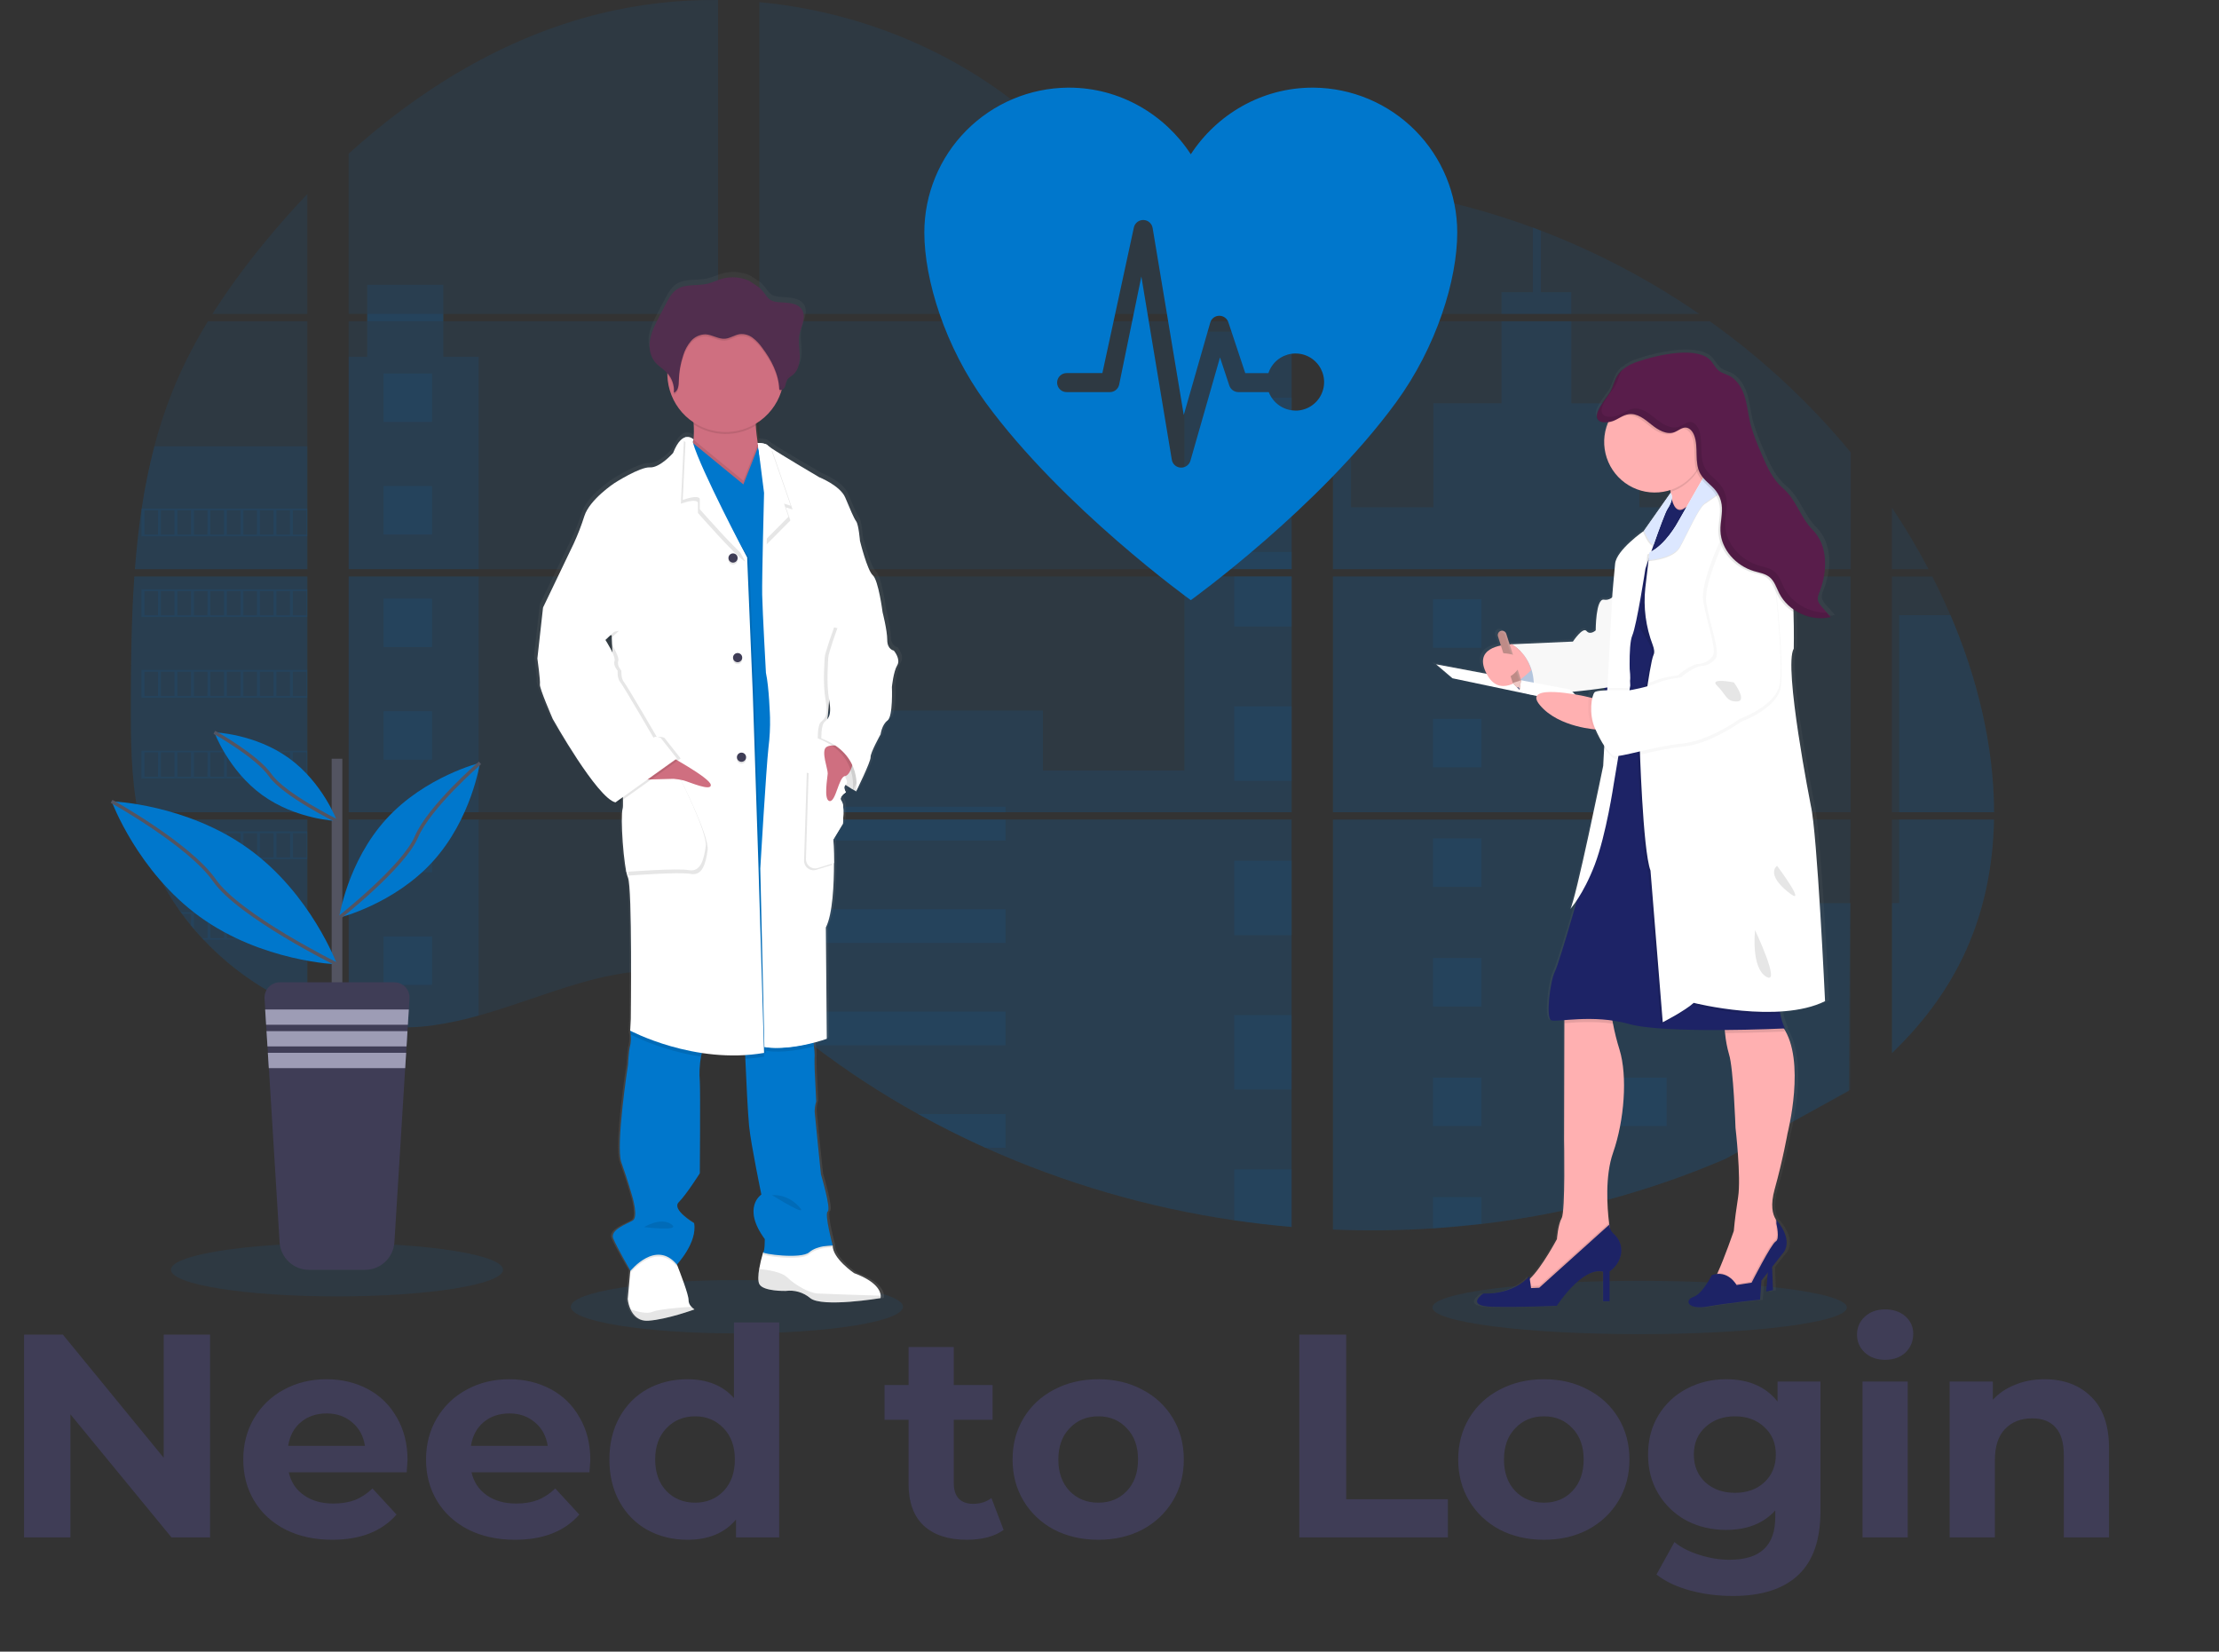 <svg width="1302" height="969" viewBox="0 0 1302 969" fill="none" xmlns="http://www.w3.org/2000/svg">
<rect x="0" y="0" width="1302" height="969" fill="#333333" stroke="none"/>
<g clip-path="url(#clip0)">
<path opacity="0.1" d="M432.38 782.3C486.195 782.3 529.82 775.293 529.82 766.65C529.82 758.007 486.195 751 432.38 751C378.565 751 334.94 758.007 334.94 766.65C334.94 775.293 378.565 782.3 432.38 782.3Z" fill="#0077CC"/>
<path opacity="0.1" d="M962.05 782.74C1029.2 782.74 1083.64 775.733 1083.64 767.09C1083.64 758.447 1029.2 751.44 962.05 751.44C894.898 751.44 840.46 758.447 840.46 767.09C840.46 775.733 894.898 782.74 962.05 782.74Z" fill="#0077CC"/>
<path opacity="0.1" d="M78.84 338.2H180.33V476.53H86.27C86.02 477.95 85.78 479.38 85.52 480.81H180.33V592.37C180.16 592.32 180.01 592.26 179.85 592.2C177.17 591.14 174.51 590.02 171.85 588.82L170.15 588.05C167.483 586.79 164.817 585.457 162.15 584.05C161.22 583.56 160.29 583.05 159.37 582.53C144.566 574.237 131.117 563.729 119.49 551.37C119.15 551.04 118.83 550.69 118.49 550.37C116.87 548.61 115.28 546.83 113.74 545.01L112.04 543.01C110.22 540.78 108.46 538.49 106.75 536.17C106.5 535.83 106.26 535.49 106 535.17C99.046 525.527 93.271 515.086 88.8 504.07C88.66 503.74 88.54 503.38 88.41 503.07C87.037 499.537 85.82 495.97 84.76 492.37C84.3 490.86 83.86 489.37 83.48 487.8C83.34 487.34 83.22 486.89 83.11 486.44C77.43 464.27 76.76 441.24 76.76 418.37C76.76 415.7 76.76 413.02 76.76 410.37C76.76 401.12 76.87 391.81 77.03 382.51C77.03 380.1 77.13 377.7 77.18 375.28C77.32 369.14 77.52 363 77.78 356.86C77.84 355.15 77.92 353.45 78.01 351.75C78.01 350.77 78.06 349.79 78.16 348.81C78.4 345.25 78.6 341.72 78.84 338.2Z" fill="#0077CC"/>
<path opacity="0.1" d="M180.33 184.18H124.66C133.709 170.016 143.597 156.405 154.27 143.42C162.54 133.26 171.27 123.36 180.33 113.82V184.18Z" fill="#0077CC"/>
<path opacity="0.1" d="M180.33 188.46V333.92H79.16C79.16 333.5 79.23 333.07 79.26 332.65C79.35 331.5 79.44 330.35 79.54 329.21C79.65 327.87 79.77 326.52 79.9 325.21C80.03 323.9 80.17 322.3 80.32 320.85C80.47 319.4 80.61 317.93 80.78 316.48C80.95 315.03 81.1 313.58 81.28 312.14C81.46 310.7 81.62 309.24 81.81 307.8C81.96 306.6 82.12 305.41 82.28 304.21C82.51 302.52 82.75 300.82 83.01 299.14C83.01 298.89 83.08 298.63 83.12 298.39C84.945 286.092 87.432 273.901 90.57 261.87C93.855 249.25 98.049 236.884 103.12 224.87C108.51 212.302 114.82 200.149 122 188.51L180.33 188.46Z" fill="#0077CC"/>
<path opacity="0.1" d="M204.56 338.19V476.53H421.33V338.19H204.56ZM204.56 480.8V599.6C205.8 599.86 207.03 600.11 208.25 600.32C209.91 600.64 211.56 600.93 213.25 601.18C213.57 601.23 213.9 601.28 214.25 601.31C214.91 601.42 215.59 601.51 216.25 601.6C217.92 601.83 219.58 602.02 221.25 602.17C222.04 602.25 222.84 602.32 223.64 602.38L225.57 602.53C226.62 602.61 227.66 602.67 228.69 602.7C229.33 602.7 229.97 602.76 230.63 602.78C231.13 602.78 231.63 602.78 232.15 602.78C232.67 602.78 233.41 602.78 234.04 602.78C234.9 602.78 235.76 602.78 236.61 602.78H237.76C238.62 602.78 239.48 602.78 240.33 602.7H240.39C240.98 602.7 241.58 602.7 242.18 602.62C242.347 602.63 242.514 602.63 242.68 602.62C243.18 602.62 243.68 602.62 244.16 602.55H244.51L247.86 602.29C248.96 602.19 250.07 602.06 251.19 601.94L253.47 601.67C262.746 600.37 271.919 598.419 280.92 595.83C301.14 590.19 320.92 582.3 341.13 576.52C367.26 569.07 396.13 565.41 421.38 574.52V480.8H204.56ZM421.33 184.18V0.01C397.597 -0.247 373.929 2.529 350.9 8.27C296.01 22.06 246.76 51.97 204.56 90.17V184.17H215.44V188.44H204.56V333.92H421.33V188.45H260.11V184.18H421.33ZM699.76 121.97C686.18 121.49 672.68 117.19 660.47 110.55C637.12 97.85 618.47 78.24 597.63 61.69C554.33 27.22 500.63 6.42 445.54 1.26V184.18H754.99L755.76 183.37L699.76 121.97ZM727.95 116.97L757.84 149.77V108.37C747.83 109.61 739.06 112.56 727.99 116.93L727.95 116.97ZM757.84 629.1V480.8H694.15C693.98 480.17 693.81 479.53 693.61 478.89C693.8 479.53 693.96 480.17 694.14 480.8H445.58V588.05C447.94 589.8 450.27 591.64 452.58 593.51C455.07 595.51 457.53 597.62 460 599.69L462.49 601.75C463.68 602.75 464.88 603.75 466.09 604.69C468.49 606.637 470.913 608.557 473.36 610.45C474.57 611.45 475.81 612.35 477.04 613.29C496.567 628.22 517.166 641.693 538.67 653.6C543.49 656.267 548.353 658.87 553.26 661.41C556.53 663.08 559.82 664.74 563.12 666.35C568.08 668.77 573.08 671.103 578.12 673.35C624.586 694.208 673.721 708.521 724.12 715.88C735.313 717.533 746.55 718.833 757.83 719.78V629.09H758.83L757.84 629.1ZM445.58 188.45V333.92H757.88V188.45H445.58ZM445.58 338.19V476.53H757.88V338.19H445.58ZM782.12 108.19V154.37L820.27 112.51C807.63 110.47 794.913 109.013 782.12 108.14V108.19ZM782.12 338.24V476.53H1085.87V338.19L782.12 338.24ZM1084.76 640.08L1085.83 480.8H782.12V721.37C801.685 722.192 821.28 721.958 840.82 720.67V720.67H841.16C850.493 720.083 859.783 719.23 869.03 718.11H869.24C918.571 712.369 966.807 699.498 1012.44 679.9L1084.76 640.08ZM1144.44 360.97C1143.3 358.28 1142.11 355.61 1140.9 352.97C1138.64 347.97 1136.25 343.11 1133.79 338.25H1110.09V476.53H1170.01C1169.98 437.37 1160.07 397.37 1144.47 360.92L1144.44 360.97ZM1110.09 480.85V617.85C1126.97 601.67 1141.23 583.16 1151.5 562C1163.85 536.52 1169.5 508.93 1169.96 480.83L1110.09 480.85ZM1110.09 297.93V333.93H1131.57C1125.07 321.537 1117.91 309.503 1110.12 297.88L1110.09 297.93ZM904.09 135.33C902.51 134.73 900.93 134.12 899.34 133.53C882.571 127.337 865.435 122.187 848.03 118.11L789.65 182.18L788.53 183.37L789.28 184.19H997.06C968.122 164.27 936.924 147.853 904.12 135.28L904.09 135.33ZM1003.15 188.5H786.38L782.12 192.4V333.92H819.46H819.52H1085.91V265.37C1061.81 236.226 1034 210.366 1003.18 188.45L1003.15 188.5Z" fill="#0077CC"/>
<path opacity="0.1" d="M180.33 261.83V333.92H79.16C79.16 333.5 79.23 333.07 79.26 332.65C79.35 331.5 79.44 330.35 79.54 329.21C79.65 327.87 79.77 326.52 79.9 325.21C80.03 323.9 80.17 322.3 80.32 320.85C80.47 319.4 80.61 317.93 80.78 316.48C80.95 315.03 81.1 313.58 81.28 312.14C81.46 310.7 81.62 309.24 81.81 307.8C81.96 306.6 82.12 305.41 82.28 304.21C82.51 302.52 82.75 300.82 83.01 299.14C83.01 298.89 83.08 298.63 83.12 298.39C84.945 286.092 87.432 273.901 90.57 261.87L180.33 261.83Z" fill="#0077CC"/>
<path opacity="0.1" d="M78.84 338.2H180.33V476.53H86.27C86.02 477.95 85.78 479.38 85.52 480.81H180.33V592.37C180.16 592.32 180.01 592.26 179.85 592.2C177.17 591.14 174.51 590.02 171.85 588.82L170.15 588.05C167.483 586.79 164.817 585.457 162.15 584.05C161.22 583.56 160.29 583.05 159.37 582.53C144.566 574.237 131.117 563.729 119.49 551.37C119.15 551.04 118.83 550.69 118.49 550.37C116.87 548.61 115.28 546.83 113.74 545.01L112.04 543.01C110.22 540.78 108.46 538.49 106.75 536.17C106.5 535.83 106.26 535.49 106 535.17C99.046 525.527 93.271 515.086 88.8 504.07C88.66 503.74 88.54 503.38 88.41 503.07C87.037 499.537 85.82 495.97 84.76 492.37C84.3 490.86 83.86 489.37 83.48 487.8C83.34 487.34 83.22 486.89 83.11 486.44C77.43 464.27 76.76 441.24 76.76 418.37C76.76 415.7 76.76 413.02 76.76 410.37C76.76 401.12 76.87 391.81 77.03 382.51C77.03 380.1 77.13 377.7 77.18 375.28C77.32 369.14 77.52 363 77.78 356.86C77.84 355.15 77.92 353.45 78.01 351.75C78.01 350.77 78.06 349.79 78.16 348.81C78.4 345.25 78.6 341.72 78.84 338.2Z" fill="#0077CC"/>
<path opacity="0.1" d="M280.87 209.28V333.92H204.56V209.28H215.44V167.08H260.1V209.28H280.87Z" fill="#0077CC"/>
<path opacity="0.1" d="M280.87 338.19H204.57V476.52H280.87V338.19Z" fill="#0077CC"/>
<path opacity="0.1" d="M204.56 480.81H280.87V595.81C271.869 598.397 262.696 600.345 253.42 601.64L251.14 601.92C250.02 602.05 248.91 602.16 247.81 602.27C246.71 602.38 245.57 602.46 244.46 602.53H244.11C243.63 602.53 243.11 602.59 242.64 602.6H242.13C241.53 602.6 240.93 602.66 240.33 602.68C239.48 602.73 238.63 602.74 237.76 602.75C237.39 602.75 237.04 602.75 236.67 602.75C235.81 602.75 234.96 602.75 234.1 602.75H232.21C231.7 602.75 231.21 602.75 230.68 602.75L228.75 602.68C227.75 602.68 226.67 602.57 225.63 602.5L223.71 602.36L221.32 602.14C219.64 601.99 217.97 601.8 216.32 601.57L214.32 601.29L213.32 601.15C211.65 600.89 210 600.61 208.32 600.29C207.09 600.08 205.87 599.82 204.63 599.57L204.56 480.81Z" fill="#0077CC"/>
<path opacity="0.1" d="M757.88 194.56H694.96V333.91H757.88V194.56Z" fill="#0077CC"/>
<path opacity="0.1" d="M757.89 338.19V476.53H445.58V416.86H611.93V452.06H694.96V338.19H757.89Z" fill="#0077CC"/>
<path opacity="0.1" d="M758.88 629.13H757.88V719.88C746.613 718.927 735.38 717.63 724.18 715.99C673.756 708.608 624.601 694.264 578.12 673.37C564.7 667.33 551.553 660.737 538.68 653.59C517.176 641.677 496.575 628.204 477.04 613.28C472.133 609.52 467.29 605.673 462.51 601.74C459.2 599.01 455.91 596.21 452.58 593.49C450.27 591.62 447.94 589.78 445.58 588.02V480.81H694.13C693.96 480.17 693.79 479.53 693.61 478.9C693.8 479.53 693.98 480.17 694.15 480.81H757.88V629.07C758.22 629.08 758.55 629.11 758.88 629.13Z" fill="#0077CC"/>
<path opacity="0.1" d="M921.98 184.18H880.98V171.44H899.36V133.49C900.953 134.07 902.54 134.667 904.12 135.28V171.44H921.98V184.18Z" fill="#0077CC"/>
<path opacity="0.1" d="M1020.76 333.92H819.48C819.48 333.92 819.48 333.92 819.55 333.97L819.46 333.92H782.12V194.57H792.7V297.57H841.05V236.57H880.99V188.46H921.99V236.61H961.93V297.61H1020.76V333.92Z" fill="#0077CC"/>
<path opacity="0.1" d="M782.12 338.19V476.53H1020.76V338.19H782.12ZM1085.54 639.37L1085.87 529.87H1020.76V480.87H782.12V721.37C801.685 722.192 821.28 721.958 840.82 720.67V720.67H841.16C850.493 720.083 859.783 719.23 869.03 718.11H869.24C918.571 712.369 966.807 699.498 1012.44 679.9" fill="#0077CC"/>
<path opacity="0.1" d="M1114.33 480.81H1170C1169.51 508.9 1163.87 536.49 1151.53 561.97C1141.26 583.14 1126.99 601.65 1110.13 617.82V529.82H1114.33V480.81Z" fill="#0077CC"/>
<path opacity="0.1" d="M1170.03 476.53H1114.33V360.92H1144.47C1160.07 397.37 1169.98 437.37 1170.03 476.53Z" fill="#0077CC"/>
<path opacity="0.1" d="M757.89 233.3H724.18V276.99H757.89V233.3Z" fill="#0077CC"/>
<path opacity="0.1" d="M757.89 323.86H724.18V333.92H757.89V323.86Z" fill="#0077CC"/>
<path opacity="0.1" d="M757.89 338.19H724.18V367.54H757.89V338.19Z" fill="#0077CC"/>
<path opacity="0.1" d="M757.89 414.42H724.18V458.11H757.89V414.42Z" fill="#0077CC"/>
<path opacity="0.1" d="M757.89 504.98H724.18V548.67H757.89V504.98Z" fill="#0077CC"/>
<path opacity="0.1" d="M757.88 629.07C758.22 629.07 758.55 629.07 758.88 629.13H757.88V639.28H724.18V595.54H757.88V629.07Z" fill="#0077CC"/>
<path opacity="0.1" d="M757.88 686.08V719.83C746.613 718.877 735.38 717.58 724.18 715.94V686.08H757.88Z" fill="#0077CC"/>
<path opacity="0.1" d="M590.05 473.32H445.58V476.53H590.05V473.32Z" fill="#0077CC"/>
<path opacity="0.1" d="M590.05 480.8H445.58V493.1H590.05V480.8Z" fill="#0077CC"/>
<path opacity="0.1" d="M590.05 533.42H445.58V553.2H590.05V533.42Z" fill="#0077CC"/>
<path opacity="0.1" d="M590.04 593.52V613.3H477.04C472.133 609.553 467.287 605.707 462.5 601.76C459.19 599.03 455.91 596.23 452.57 593.52H590.04Z" fill="#0077CC"/>
<path opacity="0.1" d="M590.04 653.61V673.37H578.11C564.703 667.323 551.56 660.727 538.68 653.58L590.04 653.61Z" fill="#0077CC"/>
<path opacity="0.1" d="M869.27 351.6H840.83V380.04H869.27V351.6Z" fill="#0077CC"/>
<path opacity="0.1" d="M253.49 219.09H225.05V247.53H253.49V219.09Z" fill="#0077CC"/>
<path opacity="0.1" d="M253.49 285.15H225.05V313.59H253.49V285.15Z" fill="#0077CC"/>
<path opacity="0.1" d="M253.49 351.21H225.05V379.65H253.49V351.21Z" fill="#0077CC"/>
<path opacity="0.1" d="M253.49 417.26H225.05V445.7H253.49V417.26Z" fill="#0077CC"/>
<path opacity="0.1" d="M253.49 483.32H225.05V511.76H253.49V483.32Z" fill="#0077CC"/>
<path opacity="0.1" d="M253.49 549.38H225.05V577.82H253.49V549.38Z" fill="#0077CC"/>
<path opacity="0.1" d="M977.84 351.6H949.4V380.04H977.84V351.6Z" fill="#0077CC"/>
<path opacity="0.1" d="M869.27 421.75H840.83V450.19H869.27V421.75Z" fill="#0077CC"/>
<path opacity="0.1" d="M977.84 421.75H949.4V450.19H977.84V421.75Z" fill="#0077CC"/>
<path opacity="0.1" d="M869.27 491.89H840.83V520.33H869.27V491.89Z" fill="#0077CC"/>
<path opacity="0.1" d="M977.84 491.89H949.4V520.33H977.84V491.89Z" fill="#0077CC"/>
<path opacity="0.1" d="M869.27 562.04H840.83V590.48H869.27V562.04Z" fill="#0077CC"/>
<path opacity="0.1" d="M977.84 562.04H949.4V590.48H977.84V562.04Z" fill="#0077CC"/>
<path opacity="0.1" d="M869.27 632.19H840.83V660.63H869.27V632.19Z" fill="#0077CC"/>
<path opacity="0.1" d="M977.84 632.19H949.4V660.63H977.84V632.19Z" fill="#0077CC"/>
<path opacity="0.1" d="M840.83 720.67V702.33H869.26V718.06L840.83 720.67Z" fill="#0077CC"/>
<path opacity="0.1" d="M83 298.37V314.64H180.33V298.37H83ZM92.7 313.62H84.76V299.37H92.76L92.7 313.62ZM102.39 313.62H94.39V299.37H102.39V313.62ZM112.06 313.62H104.06V299.37H112.06V313.62ZM121.75 313.62H113.76V299.37H121.76L121.75 313.62ZM131.43 313.62H123.43V299.37H131.43V313.62ZM141.12 313.62H133.12V299.37H141.12V313.62ZM150.81 313.62H142.81V299.37H150.81V313.62ZM160.49 313.62H152.49V299.37H160.49V313.62ZM170.17 313.62H162.17V299.37H170.17V313.62ZM179.85 313.62H171.85V299.37H179.85V313.62Z" fill="#0077CC"/>
<path opacity="0.1" d="M83 345.71V361.98H180.33V345.71H83ZM92.7 360.95H84.76V346.74H92.76L92.7 360.95ZM102.39 360.95H94.39V346.74H102.39V360.95ZM112.06 360.95H104.06V346.74H112.06V360.95ZM121.75 360.95H113.76V346.74H121.76L121.75 360.95ZM131.43 360.95H123.43V346.74H131.43V360.95ZM141.12 360.95H133.12V346.74H141.12V360.95ZM150.81 360.95H142.81V346.74H150.81V360.95ZM160.49 360.95H152.49V346.74H160.49V360.95ZM170.17 360.95H162.17V346.74H170.17V360.95ZM179.85 360.95H171.85V346.74H179.85V360.95Z" fill="#0077CC"/>
<path opacity="0.1" d="M83 393.07V409.37H180.33V393.07H83ZM92.7 408.31H84.76V394.09H92.76L92.7 408.31ZM102.39 408.31H94.39V394.09H102.39V408.31ZM112.06 408.31H104.06V394.09H112.06V408.31ZM121.75 408.31H113.76V394.09H121.76L121.75 408.31ZM131.43 408.31H123.43V394.09H131.43V408.31ZM141.12 408.31H133.12V394.09H141.12V408.31ZM150.81 408.31H142.81V394.09H150.81V408.31ZM160.49 408.31H152.49V394.09H160.49V408.31ZM170.17 408.31H162.17V394.09H170.17V408.31ZM179.85 408.31H171.85V394.09H179.85V408.31Z" fill="#0077CC"/>
<path opacity="0.1" d="M83 440.43V456.68H180.33V440.43H83ZM92.7 455.67H84.76V441.44H92.76L92.7 455.67ZM102.39 455.67H94.39V441.44H102.39V455.67ZM112.06 455.67H104.06V441.44H112.06V455.67ZM121.75 455.67H113.76V441.44H121.76L121.75 455.67ZM131.43 455.67H123.43V441.44H131.43V455.67ZM141.12 455.67H133.12V441.44H141.12V455.67ZM150.81 455.67H142.81V441.44H150.81V455.67ZM160.49 455.67H152.49V441.44H160.49V455.67ZM170.17 455.67H162.17V441.44H170.17V455.67ZM179.85 455.67H171.85V441.44H179.85V455.67Z" fill="#0077CC"/>
<path opacity="0.1" d="M83.42 487.78C83.81 489.31 84.25 490.84 84.71 492.35V488.8H92.71V503.02H88.43C88.56 503.35 88.69 503.71 88.82 504.02H180.33V487.78H83.42ZM102.42 503.02H94.42V488.8H102.42V503.02ZM112.09 503.02H104.09V488.8H112.09V503.02ZM121.78 503.02H113.76V488.8H121.76L121.78 503.02ZM131.46 503.02H123.46V488.8H131.46V503.02ZM141.15 503.02H133.15V488.8H141.15V503.02ZM150.84 503.02H142.84V488.8H150.84V503.02ZM160.52 503.02H152.52V488.8H160.52V503.02ZM170.2 503.02H162.2V488.8H170.2V503.02ZM179.88 503.02H171.88V488.8H179.88V503.02Z" fill="#0077CC"/>
<path opacity="0.1" d="M106.02 535.14C106.27 535.46 106.51 535.82 106.77 536.14H112.06V542.97C112.63 543.65 113.19 544.33 113.77 544.97V536.1H121.77V550.37H118.53C118.85 550.7 119.16 551.05 119.53 551.37H180.36V535.14H106.02ZM131.43 550.37H123.43V536.16H131.43V550.37ZM141.12 550.37H133.12V536.16H141.12V550.37ZM150.81 550.37H142.81V536.16H150.81V550.37ZM160.49 550.37H152.49V536.16H160.49V550.37ZM170.17 550.37H162.17V536.16H170.17V550.37ZM179.85 550.37H171.85V536.16H179.85V550.37Z" fill="#0077CC"/>
<path opacity="0.1" d="M159.41 582.49C160.32 583.01 161.25 583.49 162.19 584.01V583.51H170.19V588.01L171.89 588.8V583.51H179.89V592.16C180.043 592.236 180.204 592.297 180.37 592.34V582.49H159.41Z" fill="#0077CC"/>
<path opacity="0.1" d="M819.48 333.92H819.54H819.48ZM757.88 629.06H758.88H757.88ZM693.61 478.89C693.8 479.53 693.96 480.17 694.14 480.8C693.98 480.17 693.81 479.53 693.61 478.89ZM819.48 333.89H819.54H819.48ZM215.48 184.15V188.42H260.15V184.15H215.48ZM757.88 629.06H758.88H757.88ZM693.61 478.89C693.8 479.53 693.96 480.17 694.14 480.8C693.98 480.17 693.81 479.53 693.61 478.89ZM819.48 333.89H819.54H819.48ZM757.88 629.03H758.88H757.88ZM693.61 478.89C693.8 479.53 693.96 480.17 694.14 480.8C693.98 480.17 693.81 479.53 693.61 478.89Z" fill="#0077CC"/>
<path d="M526.6 379.67C526.6 379.67 522.66 379.12 522.66 373.38C522.66 367.64 519.84 356.92 519.84 356.92C519.84 356.87 517.4 338.25 514.03 335.29C510.66 332.33 506.33 314.95 506.33 314.95C506.33 314.95 505.59 305.52 504.08 303.49C502.57 301.46 500.53 296.49 497.52 289.4C494.51 282.31 481.96 277.4 481.96 277.4C481.96 277.4 459.27 264.24 452.84 259.95C452.255 259.597 451.709 259.185 451.21 258.72C450.09 257.25 445.21 257.22 445.21 257.22C444.7 254 444.21 250.3 444.05 246.95C444.05 246.59 444.05 246.23 444 245.87C451.17 241.632 456.57 234.949 459.21 227.05C459.33 226.67 459.43 226.27 459.54 225.89C459.969 225.748 460.365 225.519 460.701 225.216C461.036 224.913 461.305 224.543 461.49 224.13C462.07 222.84 462.08 221.33 462.8 220.13C463.64 218.71 465.24 217.95 466.5 216.88C469.68 214.18 470.5 209.63 470.35 205.49C470.25 202.14 469.71 198.76 469.92 195.43L469.98 194.59C470.04 194.09 470.11 193.59 470.2 193.11C470.69 190.63 471.76 188.29 472.36 185.83C472.96 183.37 473.02 180.6 471.62 178.48C469.57 175.37 465.3 174.75 461.55 174.43C457.3 174.07 453.5 174.54 450.78 171.01C449.507 169.165 448.075 167.435 446.5 165.84C445.94 165.32 440.5 162 440.5 161.78C435.19 159.321 429.172 158.859 423.55 160.48C420.73 161.3 418.07 162.64 415.21 163.31C409.04 164.77 401.94 163.19 396.7 166.72C393.78 168.72 392.03 171.9 390.39 175C389.057 177.553 387.703 180.103 386.33 182.65C384.12 186.84 381.87 191.1 380.94 195.74C380.744 196.75 380.624 197.772 380.58 198.8V198.85C380.58 199.22 380.58 199.59 380.58 199.96V200.43C380.58 200.78 380.58 201.12 380.64 201.43C380.7 201.74 380.69 201.84 380.72 202.05C380.75 202.26 380.8 202.73 380.86 203.05C380.92 203.37 381.04 203.93 381.16 204.37C381.21 204.56 381.28 204.74 381.34 204.92C381.44 205.26 381.56 205.59 381.69 205.92C381.76 206.09 381.83 206.27 381.91 206.44C382.06 206.79 382.24 207.13 382.42 207.44C382.5 207.58 382.56 207.71 382.64 207.84C382.919 208.305 383.226 208.753 383.56 209.18C385.7 211.85 388.85 213.55 391.18 216.05C391.18 216.15 391.18 216.25 391.18 216.34C391.18 216.62 391.18 216.89 391.18 217.17C391.303 222.745 392.788 228.206 395.503 233.078C398.218 237.949 402.083 242.083 406.76 245.12C406.76 245.5 406.81 245.89 406.83 246.27C407.025 249.238 406.988 252.217 406.72 255.18C406.313 254.7 405.803 254.318 405.228 254.062C404.654 253.806 404.029 253.682 403.4 253.7C402.97 253.679 402.54 253.716 402.12 253.81L402.03 253.74V253.83C399.83 254.37 397.12 256.66 394.53 263.17C394.53 263.17 386.65 272.05 380.65 271.68C374.65 271.31 359.46 280.92 359.46 280.92C359.46 280.92 344.64 290.54 341.46 300.34C339.682 305.897 337.551 311.335 335.08 316.62L316.76 354.37L313.38 384.32C313.38 384.32 315.25 397.64 314.88 399.67C314.51 401.7 322.57 420.01 322.57 420.01C322.57 420.01 349.2 466.8 360.08 469.2L360.86 468.65C361.325 468.893 361.819 469.078 362.33 469.2L364.57 467.62C364.704 469.381 364.647 471.151 364.4 472.9C362.9 477.52 364.96 507.67 367.58 513.58C370.2 519.49 369.27 596.98 369.27 596.98L368.9 603.82C368.9 603.82 368.9 604.04 368.99 604.42L368.9 606.04L369.17 606.18C369.45 608.35 369.359 610.551 368.9 612.69C367.96 615.69 367.58 624.17 367.58 624.17C367.58 624.17 360.09 672.05 363.64 681.67C367.19 691.29 370.21 701.83 370.21 701.83C370.21 701.83 373.96 713.83 370.39 715.88C366.82 717.93 356.67 721.37 358.76 726.37C360.66 730.99 367.87 743.37 368.94 745.18L368.85 746.13L367.38 762.06C367.618 764.163 368.188 766.216 369.07 768.14C370.68 771.61 373.81 775.21 379.76 774.82C380.76 774.75 381.92 774.63 383.04 774.48C393.93 773.02 407.34 768.16 407.34 768.16C406.644 767.718 406.005 767.19 405.44 766.59V766.59C404.905 766.071 404.48 765.449 404.193 764.762C403.906 764.074 403.762 763.335 403.77 762.59C403.93 759.69 398.5 745.87 397.15 742.47C396.94 741.98 396.83 741.7 396.83 741.7C396.83 741.7 409.21 728.76 407.15 717.29C407.15 717.29 393.45 709.29 397.96 704.9C402.47 700.51 410.53 687.9 410.53 687.9C410.53 687.9 410.9 640.75 410.53 633.71C410.144 628.824 410.376 623.908 411.22 619.08C411.37 618.35 411.55 617.64 411.74 616.94C417.977 617.871 424.274 618.349 430.58 618.37C432.88 618.37 435.22 618.37 437.58 618.23C437.58 618.897 437.61 619.617 437.67 620.39C438.19 632.07 439.16 652.55 439.95 660.16C441.07 671.07 447.26 700.47 447.26 700.47C447.26 700.47 435.45 708.05 449.32 726.73C449.32 726.73 449.32 733.5 448.4 734.48C447.418 737.684 446.626 740.943 446.03 744.24C445.45 747.76 445.21 751.32 446.15 753.17C448.4 757.59 461.9 757.23 461.9 757.23L462.23 757.17C464.779 756.907 467.354 757.152 469.807 757.892C472.26 758.632 474.542 759.851 476.52 761.48C481.65 765.6 501.12 763.79 511.66 762.48C515.79 761.96 518.55 761.48 518.55 761.48C518.684 761.012 518.731 760.524 518.69 760.04C518.58 757.45 516.55 751.77 502.79 746.7C502.79 746.7 489.85 738 490.03 730.42H489.76H488.26C489.35 730.36 490.05 730.42 490.05 730.42C490.05 730.42 484.98 711.92 487.05 710.42C489.12 708.92 482.92 688.42 482.92 688.42C482.92 688.42 479.37 654.02 479.18 651.61C479.188 649.542 479.501 647.486 480.11 645.51L479.18 626.65C479.18 626.65 479 620.38 479.18 618.34C479.15 616.569 479.006 614.802 478.75 613.05C478.66 612.35 478.57 611.62 478.47 610.9C483.32 609.67 486.47 608.53 486.47 608.53L485.91 542.88C490.03 534.88 490.79 517.33 490.77 504.88C490.77 496.88 490.41 490.96 490.41 490.96L496.04 481.77C496.04 481.77 497.34 470.77 495.28 468.36C494.37 467.27 494.78 466.14 495.53 465.21C495.919 464.901 496.33 464.62 496.76 464.37C496.76 464.37 496.7 464.28 496.63 464.15C497.023 463.822 497.441 463.524 497.88 463.26C497.88 463.26 495.88 460.16 497.67 458.85C499.35 459.99 500.85 460.85 501.99 461.55C501.91 462.28 501.83 462.7 501.83 462.7L502.31 461.7C503.41 462.32 504.08 462.7 504.08 462.7C504.08 462.7 512.9 445.13 512.71 442.54C512.52 439.95 518.71 429.04 518.71 429.04C518.71 429.04 519.46 423.31 522.84 420.91C526.22 418.51 525.46 401.12 525.46 401.12C525.46 401.12 526.4 392.06 528.65 388.36C530.9 384.66 526.6 379.67 526.6 379.67ZM357.84 371.96L358.01 376.15C357.01 374.54 356.29 373.38 356.29 373.38L357.84 371.96Z" fill="url(#paint0_linear)"/>
<path d="M504.56 455.11L502.4 464.31C502.4 464.31 485.1 455.48 481.98 444.26C478.86 433.04 487.2 428.78 487.2 428.78L503.32 435.61L504.56 455.11Z" fill="white"/>
<path opacity="0.1" d="M504.56 455.11L502.4 464.31C502.4 464.31 485.1 455.48 481.98 444.26C478.86 433.04 487.2 428.78 487.2 428.78L503.32 435.61L504.56 455.11Z" fill="black"/>
<path d="M407.47 768.22C407.47 768.22 391.47 774.1 380.47 774.84C374.63 775.23 371.56 771.65 369.98 768.2C369.117 766.282 368.56 764.241 368.33 762.15L369.76 746.3L370.52 737.86L393.89 731.79L397.2 741.91L397.51 742.68C398.84 746.06 404.17 759.81 404.01 762.68C404.004 763.415 404.145 764.144 404.427 764.822C404.709 765.501 405.125 766.116 405.65 766.63C406.187 767.235 406.798 767.77 407.47 768.22V768.22Z" fill="white"/>
<path d="M516.76 760.16C516.8 760.641 516.753 761.126 516.62 761.59C516.62 761.59 482.4 767.3 475.4 761.59C473.427 759.922 471.126 758.685 468.646 757.958C466.166 757.231 463.562 757.031 461 757.37C461 757.37 447.76 757.73 445.55 753.37C444.63 751.54 444.87 747.99 445.44 744.49C446.022 741.21 446.796 737.968 447.76 734.78L448.29 734.36L451.44 731.83L488.32 730.74H488.6C488.42 738.28 501.12 746.93 501.12 746.93C514.61 751.93 516.6 757.58 516.76 760.16Z" fill="white"/>
<path opacity="0.1" d="M516.76 760.16C516.795 760.642 516.744 761.126 516.61 761.59C516.61 761.59 482.4 767.3 475.4 761.59C473.428 759.923 471.129 758.687 468.651 757.96C466.173 757.233 463.57 757.032 461.01 757.37C461.01 757.37 447.76 757.73 445.56 753.37C444.64 751.53 444.87 747.99 445.44 744.49C450.54 745 458.59 746.27 461.75 749.3C466.53 753.91 474.63 758.51 479.6 758.87C483.49 759.12 506.76 759.86 516.76 760.16Z" fill="black"/>
<path opacity="0.1" d="M407.47 768.22C407.47 768.22 391.47 774.1 380.47 774.84C374.63 775.23 371.56 771.65 369.99 768.19C374.06 769.56 379.71 771 382.68 769.68C386.2 768.12 398.68 767.11 405.68 766.68C406.213 767.263 406.814 767.78 407.47 768.22V768.22Z" fill="black"/>
<path d="M431.21 294.37C418.01 289.24 401.03 272.29 405.27 264.37C406.212 262.371 406.771 260.214 406.92 258.01C407.193 255.018 407.233 252.009 407.04 249.01C406.743 244.099 406.152 239.21 405.27 234.37C405.27 234.37 446.48 235.3 444.08 241.37C443.38 243.15 443.27 246.24 443.46 249.7C443.65 253.16 444.15 257.07 444.67 260.38C445.39 264.92 446.11 268.38 446.11 268.38C446.11 268.38 443.59 271.91 442.11 272.1C440.63 272.29 450.15 301.68 431.21 294.37Z" fill="#CF6F80"/>
<path opacity="0.1" d="M397.48 742.68L397.17 743.02C384.85 728.12 369.95 746.69 369.95 746.69L369.73 746.3L370.49 737.86L393.86 731.79L397.17 741.91L397.48 742.68Z" fill="black"/>
<path opacity="0.1" d="M488.61 731.79C488.61 731.79 479.61 731.6 474.81 735.84C470.01 740.08 446.81 736.76 447.81 735.84C448.106 735.384 448.285 734.862 448.33 734.32L451.48 731.79L488.36 730.7C488.5 731.37 488.61 731.79 488.61 731.79Z" fill="black"/>
<path d="M412.81 614.78C412.14 616.437 411.631 618.155 411.29 619.91C410.456 624.716 410.224 629.607 410.6 634.47C410.97 641.47 410.6 688.38 410.6 688.38C410.6 688.38 402.69 700.89 398.28 705.3C393.87 709.71 407.28 717.63 407.28 717.63C409.28 729.03 397.16 741.91 397.16 741.91C384.84 727.01 369.94 745.59 369.94 745.59C369.94 745.59 361.84 731.59 359.82 726.59C357.8 721.59 367.73 718.13 371.22 716.1C374.71 714.07 371.05 702.1 371.05 702.1C371.05 702.1 368.1 691.61 364.6 682.04C361.1 672.47 368.46 624.83 368.46 624.83C368.46 624.83 368.84 616.37 369.75 613.42C370.209 611.291 370.3 609.1 370.02 606.94C369.96 606.21 369.89 605.6 369.84 605.19C369.79 604.78 369.75 604.59 369.75 604.59L369.89 604.35L374.89 595.03C374.89 595.03 415.21 608.91 412.81 614.78Z" fill="#0077CC"/>
<path d="M488.61 730.69C488.61 730.69 479.61 730.5 474.81 734.69C470.01 738.88 446.81 735.61 447.81 734.69C448.81 733.77 448.73 726.96 448.73 726.96C435.12 708.38 446.73 700.84 446.73 700.84C446.73 700.84 440.65 671.59 439.55 660.74C438.78 653.16 437.83 632.79 437.32 621.16C437.1 616.16 436.97 612.72 436.97 612.72L448.09 610.48L449.52 610.19L476.34 604.81C476.34 604.81 477.08 609.81 477.58 613.9C477.829 615.646 477.97 617.406 478 619.17C477.82 621.17 478 627.43 478 627.43L478.91 646.2C478.315 648.169 478.009 650.213 478 652.27C478.18 654.66 481.67 688.88 481.67 688.88C481.67 688.88 487.74 709.3 485.67 710.77C483.6 712.24 488.61 730.69 488.61 730.69Z" fill="#0077CC"/>
<path opacity="0.1" d="M444.08 241.37C443.38 243.15 443.27 246.24 443.46 249.7C437.94 253.024 431.594 254.723 425.152 254.603C418.71 254.483 412.432 252.548 407.04 249.02C406.743 244.106 406.152 239.214 405.27 234.37C405.27 234.37 446.48 235.28 444.08 241.37Z" fill="black"/>
<path d="M460.01 219.27C460.018 222.873 459.451 226.455 458.33 229.88C455.825 237.554 450.687 244.095 443.826 248.347C436.964 252.599 428.82 254.288 420.833 253.117C412.847 251.945 405.531 247.988 400.18 241.944C394.828 235.901 391.786 228.16 391.59 220.09C391.59 219.81 391.59 219.55 391.59 219.27C391.512 214.728 392.34 210.215 394.025 205.996C395.709 201.777 398.217 197.935 401.402 194.696C404.587 191.456 408.385 188.883 412.575 187.126C416.764 185.37 421.262 184.465 425.805 184.465C430.348 184.465 434.846 185.37 439.035 187.126C443.225 188.883 447.023 191.456 450.208 194.696C453.393 197.935 455.901 201.777 457.585 205.996C459.27 210.215 460.098 214.728 460.02 219.27H460.01Z" fill="#CF6F80"/>
<path opacity="0.1" d="M431.21 294.37C418.01 289.24 401.03 272.29 405.27 264.37C406.212 262.371 406.771 260.214 406.92 258.01L424.99 272.86L436.17 282.03L444.67 260.39C445.39 264.93 446.11 268.39 446.11 268.39C446.11 268.39 443.59 271.92 442.11 272.11C440.63 272.3 450.15 301.68 431.21 294.37Z" fill="black"/>
<path d="M477.94 360L462.85 613.5L443.17 614.79L392.21 467.8L400.57 293.29L402.33 256.42L424.99 275.03L436.18 284.2L444.93 261.93L461.2 276.11L477.94 360Z" fill="#0077CC"/>
<path opacity="0.1" d="M412.81 614.78C412.14 616.437 411.631 618.155 411.29 619.91C396.97 617.699 383.062 613.354 370.03 607.02L369.76 606.88L369.85 605.27L369.9 604.43L374.9 595.11C374.9 595.11 415.21 608.91 412.81 614.78Z" fill="black"/>
<path opacity="0.1" d="M448.32 619.95C444.659 620.573 440.967 620.993 437.26 621.21C437.04 616.21 436.91 612.77 436.91 612.77L448.03 610.53L448.32 619.95Z" fill="black"/>
<path opacity="0.1" d="M477.52 613.95C470.41 615.8 459.43 617.88 449.6 616.58L449.46 610.24L476.28 604.86C476.28 604.86 477.02 609.81 477.52 613.95Z" fill="black"/>
<path opacity="0.1" d="M449.42 617.74C408.42 624.74 370.87 604.67 370.87 604.67L371.23 597.87C371.23 597.87 372.16 520.78 369.58 514.87C367 508.96 364.99 478.99 366.45 474.39C367.91 469.79 361.12 400.81 361.12 400.81L360.02 372.81L319.76 356.5L337.76 318.98C340.191 313.72 342.282 308.308 344.02 302.78C347.15 293.04 361.68 283.47 361.68 283.47C361.68 283.47 376.58 273.91 382.47 274.27C388.36 274.63 396.08 265.81 396.08 265.81C401.78 251.28 406.94 257.86 406.94 257.86C406.94 258.55 406.94 257.86 406.66 260.01C404.66 275.96 439 326.36 439.49 327.25L442.76 406.91L446.07 507.72L449.42 617.74Z" fill="black"/>
<path d="M448.32 617.74C407.32 624.74 369.76 604.67 369.76 604.67L370.13 597.87C370.13 597.87 371.06 520.78 368.47 514.87C365.88 508.96 363.88 478.99 365.35 474.39C366.82 469.79 360.02 400.81 360.02 400.81L358.91 372.81L318.63 356.44L336.63 318.92C339.056 313.657 341.147 308.246 342.89 302.72C346.01 292.98 360.55 283.41 360.55 283.41C360.55 283.41 375.45 273.85 381.33 274.21C387.21 274.57 394.94 265.75 394.94 265.75C400.65 251.22 406.94 257.8 406.94 257.8C406.94 258.49 406.34 258.8 406.66 259.95C411.06 275.42 437.9 326.3 438.39 327.19L441.7 406.85L445.01 507.66L448.32 617.74Z" fill="white"/>
<path opacity="0.1" d="M437.27 329.46C432.86 327.62 409.5 300.95 409.5 300.95V294.88C408.65 292.88 403.6 294.1 399.5 295.5L401.26 258.63L403.26 260.29C407.64 275.75 436.76 328.57 437.27 329.46Z" fill="black"/>
<path d="M438.38 327.25C433.96 325.41 410.6 298.74 410.6 298.74V292.67C409.75 290.67 404.7 291.89 400.6 293.29L402.37 256.42L404.37 258.08C408.76 273.54 437.89 326.37 438.38 327.25Z" fill="white"/>
<path opacity="0.1" d="M370.87 460.26C371.42 460.26 399.38 457.32 399.38 457.32C399.38 457.32 416.31 490.61 415.2 498.71C414.09 506.81 412.08 513.98 405.27 512.71C398.46 511.44 368.62 513.71 368.62 513.71L370.87 460.26Z" fill="black"/>
<path d="M369.76 458.05C370.31 458.05 398.27 455.11 398.27 455.11C398.27 455.11 415.19 488.41 414.09 496.5C412.99 504.59 410.96 511.77 404.16 510.5C397.36 509.23 367.51 511.5 367.51 511.5L369.76 458.05Z" fill="white"/>
<path d="M390.83 442.42C390.83 442.42 416.49 456.21 417.04 460.42C417.59 464.63 403.98 458.58 401.04 457.85C399.105 457.384 397.135 457.076 395.15 456.93L375.54 457.46L390.83 442.42Z" fill="#CF6F80"/>
<path opacity="0.1" d="M430.11 331.18C431.601 331.18 432.81 329.971 432.81 328.48C432.81 326.989 431.601 325.78 430.11 325.78C428.619 325.78 427.41 326.989 427.41 328.48C427.41 329.971 428.619 331.18 430.11 331.18Z" fill="black"/>
<path d="M430.11 330.08C431.601 330.08 432.81 328.871 432.81 327.38C432.81 325.889 431.601 324.68 430.11 324.68C428.619 324.68 427.41 325.889 427.41 327.38C427.41 328.871 428.619 330.08 430.11 330.08Z" fill="#3F3D56"/>
<path opacity="0.1" d="M435.08 448.06C436.571 448.06 437.78 446.851 437.78 445.36C437.78 443.869 436.571 442.66 435.08 442.66C433.589 442.66 432.38 443.869 432.38 445.36C432.38 446.851 433.589 448.06 435.08 448.06Z" fill="black"/>
<path d="M435.08 446.95C436.571 446.95 437.78 445.741 437.78 444.25C437.78 442.759 436.571 441.55 435.08 441.55C433.589 441.55 432.38 442.759 432.38 444.25C432.38 445.741 433.589 446.95 435.08 446.95Z" fill="#3F3D56"/>
<path opacity="0.1" d="M432.8 389.62C434.291 389.62 435.5 388.411 435.5 386.92C435.5 385.429 434.291 384.22 432.8 384.22C431.309 384.22 430.1 385.429 430.1 386.92C430.1 388.411 431.309 389.62 432.8 389.62Z" fill="black"/>
<path d="M432.8 388.52C434.291 388.52 435.5 387.311 435.5 385.82C435.5 384.329 434.291 383.12 432.8 383.12C431.309 383.12 430.1 384.329 430.1 385.82C430.1 387.311 431.309 388.52 432.8 388.52Z" fill="#3F3D56"/>
<path d="M495.04 456.37C495.04 456.37 496.88 459.13 495.04 460.42C493.2 461.71 495.22 464.83 495.22 464.83C495.22 464.83 490.63 467.52 492.65 469.94C494.67 472.36 493.39 483.29 493.39 483.29L487.87 492.43C487.87 492.43 488.2 498.32 488.22 506.28C488.22 518.7 487.49 536.16 483.45 544.12L484.01 609.43C484.01 609.43 464.68 616.49 448.5 614.34L446.1 509.54C446.1 509.54 449.6 450.11 450.89 438.71C451.645 432.792 451.952 426.825 451.81 420.86C451.81 420.86 451.26 403.02 449.41 394.74C449.41 394.74 447.41 358.87 447.21 348.94C447.12 344.19 447.37 330.33 447.65 317.15C447.96 302.74 448.31 289.15 448.31 289.15L444.66 260.27C444.66 260.27 448.31 259.9 449.41 261.37C449.903 261.83 450.438 262.242 451.01 262.6V262.6C457.31 266.86 479.57 279.96 479.57 279.96C479.57 279.96 491.89 284.86 494.84 291.88C497.79 298.9 499.84 303.88 501.27 305.88C502.7 307.88 503.48 317.28 503.48 317.28C503.48 317.28 507.72 334.58 511.03 337.51C514.34 340.44 516.76 359.08 516.76 359.08L487.51 382.08C487.51 382.08 484.94 420.34 484.39 421.82C483.84 423.3 495.04 456.37 495.04 456.37Z" fill="white"/>
<path d="M496.15 456.37C496.15 456.37 497.98 459.13 496.15 460.42C494.32 461.71 496.32 464.83 496.32 464.83C496.32 464.83 491.76 467.55 493.76 469.97C495.76 472.39 494.5 483.32 494.5 483.32L488.98 492.46C488.98 492.46 489.31 498.35 489.34 506.31C489.34 518.73 488.61 536.19 484.57 544.15L485.12 609.46C485.12 609.46 465.76 616.52 449.6 614.37L447.21 509.57C447.21 509.57 450.71 450.14 452 438.74C452.756 432.822 453.06 426.854 452.91 420.89C452.91 420.89 452.36 403.05 450.52 394.77C450.52 394.77 448.52 358.9 448.31 348.97C448.22 344.22 448.48 330.36 448.75 317.18C449.06 302.77 449.41 289.18 449.41 289.18L444.59 259.91C444.59 259.91 449.41 259.91 450.52 261.4C451.008 261.866 451.545 262.278 452.12 262.63C458.42 266.89 480.69 279.99 480.69 279.99C480.69 279.99 493 284.89 495.95 291.91C498.9 298.93 500.95 303.91 502.39 305.91C503.83 307.91 504.59 317.31 504.59 317.31C504.59 317.31 508.83 334.61 512.14 337.54C515.45 340.47 517.84 359.07 517.84 359.07L488.59 382.07C488.59 382.07 486.02 420.33 485.46 421.81C484.9 423.29 496.15 456.37 496.15 456.37Z" fill="white"/>
<path opacity="0.1" d="M461.12 297.67L463.76 305.37L449.86 319.37C450.17 304.97 450.52 291.37 450.52 291.37L445.7 262.1C445.7 262.1 450.52 262.1 451.63 263.59C452.117 264.054 452.653 264.464 453.23 264.81L465.05 298.91L461.12 297.67Z" fill="black"/>
<path d="M460.01 295.46L462.66 303.16L448.76 317.16C449.07 302.75 449.42 289.16 449.42 289.16L444.59 259.89C444.59 259.89 449.42 259.89 450.52 261.38C451.011 261.843 451.547 262.255 452.12 262.61L463.95 296.7L460.01 295.46Z" fill="white"/>
<path opacity="0.1" d="M460.01 219.27C460.018 222.873 459.451 226.455 458.33 229.88C458.141 229.909 457.948 229.901 457.763 229.854C457.577 229.808 457.403 229.725 457.25 229.61C456.99 220.61 452.56 212.16 447.11 204.97C445.58 202.799 443.725 200.877 441.61 199.27C439.472 197.664 436.812 196.912 434.15 197.16C431.15 197.57 428.5 199.61 425.47 199.87C421.47 200.2 417.89 197.43 413.92 197.29C412.306 197.305 410.714 197.665 409.25 198.344C407.786 199.024 406.484 200.007 405.43 201.23C403.344 203.697 401.795 206.572 400.88 209.67C399.308 214.368 398.451 219.277 398.34 224.23C398.29 227.03 398.02 230.54 395.42 231.56C395.616 229.501 395.382 227.423 394.733 225.459C394.084 223.495 393.034 221.687 391.65 220.15L391.59 220.09C391.59 219.81 391.59 219.55 391.59 219.27C391.512 214.728 392.34 210.215 394.025 205.996C395.709 201.777 398.217 197.935 401.402 194.696C404.587 191.456 408.385 188.883 412.575 187.126C416.764 185.37 421.262 184.465 425.805 184.465C430.348 184.465 434.846 185.37 439.035 187.126C443.225 188.883 447.023 191.456 450.208 194.696C453.393 197.935 455.901 201.777 457.585 205.996C459.27 210.215 460.098 214.728 460.02 219.27H460.01Z" fill="black"/>
<path d="M439.97 164.94C434.774 162.496 428.863 162.033 423.35 163.64C420.58 164.46 417.97 165.79 415.16 166.46C409.16 167.91 402.16 166.34 397.01 169.85C394.15 171.85 392.43 175.01 390.83 178.08L386.83 185.7C384.65 189.87 382.45 194.11 381.54 198.7C380.63 203.29 381.18 208.43 384.09 212.12C386.21 214.81 389.34 216.5 391.64 219.03C393.018 220.569 394.063 222.376 394.71 224.337C395.357 226.299 395.592 228.373 395.4 230.43C398.01 229.43 398.26 225.91 398.32 223.11C398.432 218.157 399.288 213.248 400.86 208.55C401.773 205.451 403.323 202.576 405.41 200.11C406.465 198.888 407.767 197.905 409.231 197.226C410.695 196.547 412.286 196.187 413.9 196.17C417.9 196.31 421.49 199.07 425.45 198.74C428.45 198.49 431.11 196.44 434.13 196.04C436.793 195.788 439.454 196.541 441.59 198.15C443.704 199.754 445.556 201.677 447.08 203.85C452.54 211.04 456.97 219.47 457.23 228.49C458.36 229.32 459.99 228.24 460.55 226.96C461.11 225.68 461.13 224.18 461.84 222.96C462.66 221.55 464.23 220.8 465.46 219.74C468.58 217.05 469.36 212.52 469.24 208.41C469.12 204.3 468.32 200.13 469.1 196.09C469.57 193.61 470.63 191.29 471.21 188.84C471.79 186.39 471.86 183.64 470.49 181.53C468.49 178.43 464.28 177.82 460.61 177.53C456.44 177.17 452.71 177.63 450.05 174.12C448.802 172.288 447.396 170.569 445.85 168.98C445.32 168.46 439.97 165.16 439.97 164.94Z" fill="#512E4E"/>
<path opacity="0.1" d="M331.28 375.82L320.83 356.5L317.52 386.31C317.52 386.31 319.36 399.55 318.99 401.58C318.62 403.61 326.53 421.81 326.53 421.81C326.53 421.81 352.66 468.35 363.33 470.75L399.38 444.99L389.82 432.85C389.82 432.85 386.51 431.56 385.68 432.85C385.68 432.85 367.93 402.31 366.09 400.1C364.25 397.89 364.61 393.48 364.61 393.48C364.61 393.48 361.85 390.54 362.77 387.78C363.69 385.02 357.44 375.45 357.44 375.45L363.14 370.12L331.28 375.82Z" fill="black"/>
<path d="M321.38 354.3L318.62 356.5L315.31 386.31C315.31 386.31 317.15 399.55 316.78 401.58C316.41 403.61 324.33 421.81 324.33 421.81C324.33 421.81 350.45 468.35 361.12 470.75L397.18 444.99L387.61 432.85C387.61 432.85 384.3 431.56 383.47 432.85C383.47 432.85 365.72 402.31 363.88 400.1C362.04 397.89 362.41 393.48 362.41 393.48C362.41 393.48 359.65 390.54 360.57 387.78C361.49 385.02 355.23 375.45 355.23 375.45L360.93 370.12L321.38 354.3Z" fill="white"/>
<path opacity="0.1" d="M492.65 471.08C494.65 473.51 493.39 484.42 493.39 484.42L487.87 493.56C487.87 493.56 488.2 499.46 488.22 507.41L478.94 510.31C478.101 510.572 477.212 510.63 476.347 510.478C475.481 510.326 474.665 509.97 473.965 509.439C473.265 508.907 472.703 508.216 472.324 507.423C471.946 506.63 471.763 505.758 471.79 504.88L473.39 453.27L495.04 461.55C493.2 462.83 495.22 465.97 495.22 465.97C495.22 465.97 490.63 468.65 492.65 471.08Z" fill="black"/>
<path d="M493.76 469.97C495.76 472.4 494.5 483.32 494.5 483.32L488.98 492.46C488.98 492.46 489.31 498.35 489.34 506.31L479.89 509.26C479.069 509.515 478.198 509.571 477.351 509.421C476.504 509.272 475.705 508.923 475.02 508.402C474.335 507.882 473.785 507.206 473.414 506.429C473.044 505.653 472.864 504.8 472.89 503.94L474.5 452.17L496.16 460.45C494.31 461.73 496.33 464.86 496.33 464.86C496.33 464.86 491.76 467.55 493.76 469.97Z" fill="white"/>
<path d="M500.93 445.37C500.93 445.37 499.46 454.76 495.78 455.31C492.1 455.86 490.45 470.5 486.78 469.98C483.11 469.46 485.54 456.37 485.67 453.83C485.8 451.29 481.67 440.77 484.76 438.38C487.85 435.99 497.63 438.38 497.63 438.38L500.93 445.37Z" fill="#CF6F80"/>
<path opacity="0.1" d="M508.76 373.06L515.7 359.06C515.7 359.06 518.46 369.73 518.46 375.43C518.46 381.13 522.32 381.69 522.32 381.69C522.32 381.69 526.55 386.69 524.32 390.33C522.09 393.97 521.19 403.03 521.19 403.03C521.19 403.03 521.92 420.32 518.61 422.71C515.3 425.1 514.61 430.81 514.61 430.81C514.61 430.81 508.53 441.66 508.72 444.24C508.91 446.82 500.26 464.29 500.26 464.29C500.26 464.29 504.49 442.58 479.84 433.2C479.84 433.2 479.65 425.83 481.49 423.81C483.33 421.79 486.2 420.87 484.4 410.66C482.6 400.45 483.88 388.25 483.88 385.8C483.88 383.35 489.4 368.07 489.4 368.07L508.76 373.06Z" fill="black"/>
<path d="M511.76 357.06L517.82 359.06C517.82 359.06 520.59 369.73 520.59 375.43C520.59 381.13 524.45 381.69 524.45 381.69C524.45 381.69 528.68 386.69 526.45 390.33C524.22 393.97 523.33 403.03 523.33 403.03C523.33 403.03 524.06 420.32 520.75 422.71C517.44 425.1 516.7 430.81 516.7 430.81C516.7 430.81 510.63 441.66 510.82 444.24C511.01 446.82 502.35 464.29 502.35 464.29C502.35 464.29 506.59 442.58 481.93 433.2C481.93 433.2 481.75 425.83 483.59 423.81C485.43 421.79 488.3 420.87 486.5 410.66C484.7 400.45 485.98 388.25 485.98 385.8C485.98 383.35 491.5 368.07 491.5 368.07L511.76 357.06Z" fill="white"/>
<path opacity="0.1" d="M377.91 719.93C377.91 719.93 387.57 713.86 393.91 718.27C400.25 722.68 377.91 719.93 377.91 719.93Z" fill="black"/>
<path opacity="0.1" d="M452.97 701.16C452.97 701.16 461.52 700.06 468.7 707.79C475.88 715.52 452.97 701.16 452.97 701.16Z" fill="black"/>
<g opacity="0.1">
<path opacity="0.1" d="M465.48 217.55C464.25 218.61 462.67 219.37 461.85 220.78C461.15 221.99 461.13 223.48 460.57 224.78C460.01 226.08 458.38 227.14 457.25 226.32C456.99 217.32 452.55 208.87 447.1 201.67C445.576 199.497 443.724 197.574 441.61 195.97C439.47 194.361 436.806 193.608 434.14 193.86C431.14 194.27 428.5 196.31 425.47 196.56C421.47 196.9 417.88 194.13 413.91 193.99C412.297 194.006 410.705 194.367 409.243 195.048C407.78 195.729 406.48 196.715 405.43 197.94C403.342 200.402 401.793 203.274 400.88 206.37C399.309 211.069 398.452 215.977 398.34 220.93C398.28 223.72 398.02 227.2 395.44 228.24C395.5 228.979 395.5 229.721 395.44 230.46C398.04 229.46 398.3 225.94 398.36 223.14C398.471 218.187 399.328 213.278 400.9 208.58C401.813 205.481 403.362 202.606 405.45 200.14C406.502 198.919 407.803 197.935 409.265 197.256C410.728 196.577 412.318 196.217 413.93 196.2C417.93 196.34 421.53 199.1 425.49 198.77C428.49 198.52 431.15 196.47 434.16 196.07C436.826 195.818 439.49 196.571 441.63 198.18C443.744 199.784 445.596 201.707 447.12 203.88C452.57 211.07 457.01 219.5 457.27 228.52C458.4 229.35 460.03 228.27 460.59 226.99C461.15 225.71 461.17 224.21 461.87 222.99C462.69 221.58 464.27 220.83 465.5 219.77C468.62 217.08 469.4 212.55 469.28 208.44C469.28 208.31 469.28 208.18 469.28 208.06C469.09 211.62 468.14 215.25 465.48 217.55Z" fill="black"/>
<path opacity="0.1" d="M391.66 216.84C389.36 214.31 386.22 212.62 384.11 209.94C382.333 207.568 381.318 204.712 381.2 201.75C380.885 205.451 381.919 209.141 384.11 212.14C386.22 214.83 389.36 216.52 391.66 219.05C393.868 221.525 395.194 224.662 395.43 227.97C395.583 225.957 395.328 223.933 394.68 222.02C394.032 220.108 393.005 218.346 391.66 216.84V216.84Z" fill="black"/>
<path opacity="0.1" d="M471.23 186.65C470.64 189.1 469.59 191.43 469.11 193.9C468.826 195.55 468.722 197.227 468.8 198.9C468.833 197.947 468.937 196.998 469.11 196.06C469.59 193.58 470.64 191.26 471.23 188.81C471.574 187.459 471.685 186.059 471.56 184.67C471.498 185.337 471.387 185.999 471.23 186.65V186.65Z" fill="black"/>
</g>
<path opacity="0.1" d="M197.73 760.59C251.545 760.59 295.17 753.583 295.17 744.94C295.17 736.297 251.545 729.29 197.73 729.29C143.915 729.29 100.29 736.297 100.29 744.94C100.29 753.583 143.915 760.59 197.73 760.59Z" fill="#0077CC"/>
<path d="M200.87 445.14H194.6V586.31H200.87V445.14Z" fill="#535461"/>
<path d="M240.27 585.88L239.88 592.24L239.32 601.24L239.09 604.98L238.54 613.98L238.3 617.72L237.74 626.72L231.42 728.79C231.145 733.182 229.208 737.304 226.001 740.317C222.794 743.33 218.56 745.008 214.16 745.01H181.3C176.901 745.008 172.668 743.33 169.463 740.316C166.258 737.303 164.322 733.181 164.05 728.79L157.76 626.65L157.2 617.65L156.97 613.91L156.41 604.91L156.18 601.17L155.62 592.17L155.22 585.81C155.151 584.586 155.332 583.361 155.753 582.209C156.174 581.058 156.826 580.004 157.669 579.114C158.511 578.223 159.527 577.514 160.654 577.031C161.78 576.547 162.994 576.298 164.22 576.3H231.43C232.651 576.311 233.858 576.571 234.975 577.066C236.091 577.561 237.095 578.279 237.923 579.177C238.752 580.075 239.387 581.133 239.791 582.286C240.194 583.438 240.358 584.662 240.27 585.88V585.88Z" fill="#3F3D56"/>
<path d="M239.88 592.24L239.32 601.21H156.14L155.58 592.24H239.88Z" fill="#9D9CB5"/>
<path d="M239.09 604.95L238.54 613.93H156.93L156.37 604.95H239.09Z" fill="#9D9CB5"/>
<path d="M238.3 617.68L237.75 626.65H157.72L157.16 617.68H238.3Z" fill="#9D9CB5"/>
<path d="M146.01 498.05C182.52 524.47 197.76 565.79 197.76 565.79C197.76 565.79 153.76 564.28 117.24 537.86C80.72 511.44 65.51 470.13 65.51 470.13C65.51 470.13 109.49 471.63 146.01 498.05Z" fill="#0077CC"/>
<path d="M65.48 470.13C65.48 470.13 111.16 495.48 125.81 516.47C140.46 537.46 197.76 565.79 197.76 565.79" stroke="#535461" stroke-width="2" stroke-miterlimit="10"/>
<path d="M169.58 444.83C189.45 459.2 197.76 481.69 197.76 481.69C197.76 481.69 173.81 480.87 153.93 466.5C134.05 452.13 125.76 429.63 125.76 429.63C125.76 429.63 149.7 430.45 169.58 444.83Z" fill="#0077CC"/>
<path d="M125.76 429.63C125.76 429.63 150.62 443.43 158.59 454.85C166.56 466.27 197.76 481.69 197.76 481.69" stroke="#535461" stroke-width="2" stroke-miterlimit="10"/>
<path d="M226.61 480.55C203.78 505.64 198.95 538.43 198.95 538.43C198.95 538.43 231.14 530.53 253.95 505.43C276.76 480.33 281.61 447.55 281.61 447.55C281.61 447.55 249.44 455.46 226.61 480.55Z" fill="#0077CC"/>
<path d="M281.63 447.56C281.63 447.56 251.89 473.28 244.33 491C236.77 508.72 198.95 538.43 198.95 538.43" stroke="#535461" stroke-width="2" stroke-miterlimit="10"/>
<path d="M1064.67 471.72C1064.67 471.72 1048.16 389.58 1054.48 379.36C1054.48 379.36 1054.71 369.86 1054.33 357.75C1054.33 357.29 1054.33 356.83 1054.33 356.36C1055.44 357.101 1056.6 357.769 1057.8 358.36C1063.62 361.352 1070.31 362.215 1076.7 360.8L1071.7 355.23C1070.5 353.9 1069.25 352.46 1068.99 350.7C1068.73 348.94 1069.45 347.37 1070.07 345.8C1074.82 333.8 1075.07 318.71 1065.92 309.55C1058.19 301.85 1056.31 291.91 1047.92 284.88C1041.79 279.73 1038.42 272.18 1035.24 264.88C1032.55 258.71 1029.84 252.49 1028.3 245.95C1027.1 240.84 1026.62 235.55 1024.97 230.56C1023.32 225.57 1020.23 220.72 1015.4 218.49C1013.68 217.7 1011.77 217.25 1010.2 216.2C1008.14 214.81 1006.9 212.55 1005.41 210.57C997.84 200.57 972.49 206.46 960.49 210.52C957.228 211.542 954.207 213.216 951.61 215.44L951.72 215.26C951.81 215.11 951.92 214.96 952.02 214.81C950.707 215.872 949.572 217.138 948.66 218.56C946.91 221.33 946.18 224.56 944.72 227.56C942.96 231.11 933.17 241.02 937.38 245.01C937.675 245.278 938.013 245.494 938.38 245.65C939.96 246.308 941.701 246.482 943.38 246.15L943.2 246.58C941.762 250.1 941.025 253.867 941.03 257.67C941.03 274.1 954.58 287.42 971.31 287.42C974.455 287.423 977.582 286.941 980.58 285.99C980.65 286.37 980.71 286.75 980.78 287.13C980.78 287.28 980.83 287.43 980.85 287.58L980.32 288.32C980.293 288.274 980.263 288.231 980.23 288.19L964.53 310.13C962.13 311.82 948.31 321.82 947.53 329.32C946.71 337.53 945.89 347.14 945.89 347.14L945.78 349.2C945.094 349.773 944.291 350.191 943.428 350.424C942.565 350.657 941.661 350.7 940.78 350.55C935.88 349.75 935.88 368.55 935.88 368.55C935.88 368.55 932.62 371.55 930.38 368.95C928.14 366.35 922.22 375.16 922.22 375.16L885.12 376.76L884.27 376.81L882.27 370.62C882.055 369.967 881.591 369.425 880.978 369.113C880.366 368.8 879.655 368.742 879 368.95C878.845 369.001 878.695 369.065 878.55 369.14L878.41 369.22L878.15 369.4L878.02 369.52C877.948 369.585 877.882 369.655 877.82 369.73L877.7 369.87L877.64 369.93C877.409 370.249 877.256 370.618 877.194 371.007C877.131 371.396 877.161 371.794 877.28 372.17L879 377.48C871.84 378.92 864.52 382.98 870.49 394.16L840.23 388.57L850.02 396.79L900.56 407.22C899.89 408.42 900.33 410.16 902.42 412.61C911.42 423.18 927.82 426.05 934.42 426.79C936.163 430.689 938.34 434.379 940.91 437.79L940.34 448.32C940.34 448.32 923.63 528.58 920.57 532.65C922.115 530.9 923.529 529.038 924.8 527.08C919.95 543.57 913.17 566.14 911.39 569.52C908.53 574.92 905.88 596.77 909.14 598.17C910.14 598.6 913 598.39 917.08 598.08V599.89L916.9 668.48C916.9 668.48 917.72 710.55 915.47 714.56C913.22 718.57 912.62 726.98 912.62 726.98C912.62 726.98 903.62 743.57 896.49 750.24C896.441 750.292 896.388 750.339 896.33 750.38L896.11 748.82C896.11 748.82 887.54 759.64 868.58 759.03C868.58 759.03 857.17 766.45 874.09 766.85C891.01 767.25 912.62 766.25 912.62 766.25C912.62 766.25 927.71 743.25 940.35 746.25V763.68H944.22V745.97C946.015 744.788 947.551 743.255 948.735 741.462C949.92 739.669 950.727 737.654 951.11 735.54C951.441 733.361 951.199 731.132 950.406 729.075C949.613 727.018 948.298 725.204 946.59 723.81C945.823 723.116 945.207 722.271 944.782 721.328C944.357 720.385 944.132 719.364 944.12 718.33L943.98 718.45C943.98 718.1 943.89 717.74 943.85 717.37C942.74 708.37 941.35 689.8 946.26 676.06C952.99 657.22 955.03 630.98 950.13 615.36C948.549 610.367 947.25 605.289 946.24 600.15C946.12 599.5 946.01 598.88 945.91 598.3C949.259 598.753 952.576 599.421 955.84 600.3C967.19 603.43 992.02 604.01 1013.22 603.84C1013.27 604.42 1013.33 605.03 1013.4 605.64C1013.78 609.88 1014.57 614.073 1015.76 618.16C1018.42 626.16 1019.64 661.43 1019.64 661.43C1019.64 661.43 1023.07 690.43 1021.2 702.23C1020.2 708.79 1019.2 715.38 1018.63 722V722.13C1018.63 722.13 1013.01 738.13 1008.9 746.82C1008.8 747.04 1008.69 747.26 1008.59 747.47C1007.49 747.57 1006.42 747.808 1005.38 748.18C1005.38 748.18 999.87 759.18 994.38 761C988.89 762.82 990.71 768.81 1003.14 766.61C1015.57 764.41 1034.34 762.61 1034.34 762.61L1035.15 751.39L1038.97 746.61L1037.97 757.8L1042.04 757L1041.5 743.39L1047.75 735.57C1047.75 735.57 1055.3 728.85 1044.08 715.63V715.92C1043.96 715.73 1043.85 715.53 1043.72 715.34V715.28C1041.86 712.4 1040.38 707.03 1043.09 697.5C1047.99 680.28 1050.84 664.65 1050.84 664.65C1050.84 664.65 1061.78 622.78 1048.63 602.97H1049.21C1047.86 600.182 1046.91 597.221 1046.38 594.17C1046.31 593.81 1046.25 593.44 1046.2 593.06C1055.93 592.5 1065.48 590.74 1073.27 586.94C1073.24 586.9 1068.55 487.54 1064.67 471.72ZM941.14 402.42V402.62L939.14 402.72L941.14 402.42ZM934.28 403.37C933.951 403.443 933.643 403.59 933.38 403.8C932.52 405.017 931.98 406.43 931.81 407.91L928.69 407.21C928.69 407.21 926.5 406.74 923.35 406.21L921.86 404.71C925.96 404.37 930.22 403.87 934.28 403.37V403.37Z" fill="url(#paint1_linear)"/>
<path d="M1037.51 743.53L1036.32 757.7L1040.31 756.9L1039.71 741.53L1037.51 743.53Z" fill="#1D2366"/>
<path d="M946.48 676.25C941.67 689.95 943.03 708.44 944.11 717.42C944.51 720.74 944.88 722.76 944.88 722.76C944.88 722.76 937.69 739.14 937.09 739.76C936.49 740.38 915.93 752.93 915.93 752.93L901.56 761.32C901.56 761.32 886.98 754.93 893.97 752.73C895.398 752.157 896.685 751.28 897.74 750.16C904.74 743.51 913.53 726.98 913.53 726.98C913.53 726.98 914.13 718.59 916.33 714.6C918.53 710.61 917.73 668.68 917.73 668.68L917.9 600.33V591.42L945.25 591.62C945.422 594.645 945.817 597.653 946.43 600.62C947.412 605.741 948.684 610.803 950.24 615.78C955.06 631.37 953.06 657.48 946.48 676.25Z" fill="#FFB0B1"/>
<path opacity="0.1" d="M944.88 722.76C944.88 722.76 937.69 739.14 937.09 739.76C936.49 740.38 915.93 752.93 915.93 752.93L901.56 761.32C901.56 761.32 886.98 754.93 893.97 752.73C895.398 752.157 896.685 751.28 897.74 750.16L898.36 754.53L903.15 754.33L944.15 717.44C944.51 720.74 944.88 722.76 944.88 722.76Z" fill="black"/>
<path d="M944.38 718.37L903.15 755.51L898.36 755.71L897.36 748.71C897.36 748.71 888.98 759.49 870.36 758.89C870.36 758.89 859.18 766.28 875.75 766.68C892.32 767.08 913.48 766.08 913.48 766.08C913.48 766.08 928.26 743.08 940.63 746.08V763.45H944.43V745.92C946.197 744.731 947.705 743.196 948.863 741.409C950.021 739.622 950.806 737.618 951.17 735.52C951.499 733.358 951.266 731.148 950.494 729.103C949.721 727.057 948.436 725.245 946.76 723.84C946.012 723.138 945.414 722.291 945.005 721.351C944.596 720.41 944.383 719.396 944.38 718.37V718.37Z" fill="#1D2366"/>
<path d="M1041.31 697.61C1038.65 707.11 1040.1 712.46 1041.92 715.33V715.39C1044.25 718.934 1045.88 722.897 1046.7 727.06L1046.86 727.96L1028.1 755.31L1017.92 759.31C1017.92 759.31 1001.55 753.72 1004.54 752.12C1005.29 751.73 1006.46 749.65 1007.8 746.78C1011.8 738.13 1017.32 722.17 1017.32 722.17V722.04C1017.9 715.45 1018.82 708.88 1019.84 702.34C1021.67 690.57 1018.31 661.68 1018.31 661.68C1018.31 661.68 1017.11 626.55 1014.51 618.56C1013.34 614.498 1012.56 610.332 1012.18 606.12C1011.64 601.12 1011.52 597 1011.52 597C1011.52 597 1022.3 582 1042.06 598.2C1043.64 599.492 1045.03 601 1046.19 602.68C1059.84 622.1 1048.85 664.88 1048.85 664.88C1048.85 664.88 1046.1 680.44 1041.31 697.61Z" fill="#FFB0B1"/>
<path opacity="0.1" d="M1046.89 727.96L1028.13 755.31L1017.95 759.31C1017.95 759.31 1001.58 753.72 1004.57 752.12C1005.32 751.73 1006.49 749.65 1007.83 746.78C1014.76 746.72 1018.35 753.32 1018.35 753.32L1027.13 751.92C1027.13 751.92 1038.71 729.16 1041.31 727.77C1043.91 726.38 1041.71 717.38 1041.71 717.38V715.09C1041.78 715.17 1041.84 715.26 1041.92 715.34V715.4C1044.25 718.944 1045.88 722.907 1046.7 727.07L1046.89 727.96Z" fill="black"/>
<path d="M1018.95 753.91C1018.95 753.91 1013.95 744.73 1004.37 748.12C1004.37 748.12 998.98 759.12 993.59 760.9C988.2 762.68 990 768.68 1002.18 766.49C1014.36 764.3 1032.72 762.49 1032.72 762.49L1033.52 751.3L1045.9 735.53C1045.9 735.53 1053.28 728.84 1042.3 715.67V717.96C1042.3 717.96 1044.5 726.96 1041.9 728.35C1039.3 729.74 1027.76 752.51 1027.76 752.51L1018.95 753.91Z" fill="#1D2366"/>
<path opacity="0.1" d="M945.28 591.6C945.453 594.625 945.847 597.633 946.46 600.6C935.2 598.95 924.75 599.77 917.9 600.31V591.4L945.28 591.6Z" fill="black"/>
<path opacity="0.1" d="M1047.3 605.17C1047.3 605.17 1031.3 605.95 1012.22 606.11C1011.68 601.11 1011.56 596.99 1011.56 596.99C1011.56 596.99 1022.34 581.99 1042.1 598.19C1043.68 599.482 1045.07 600.99 1046.23 602.67C1046.54 603.523 1046.9 604.357 1047.3 605.17V605.17Z" fill="black"/>
<path d="M1047.3 603.37C1047.3 603.37 977.22 606.76 955.86 600.77C934.5 594.78 913.33 599.97 910.14 598.58C906.95 597.19 909.54 575.42 912.34 570.03C915.14 564.64 930.5 510.13 930.5 510.13L945.28 433.07L960.85 428.78L961.95 428.47L989.08 420.99L1008.96 415.5C1008.96 415.5 1048.49 569.83 1045.1 581.21C1043.87 585.568 1043.67 590.152 1044.52 594.6C1045.04 597.637 1045.97 600.589 1047.3 603.37V603.37Z" fill="#1D2366"/>
<path d="M893.76 380.37C893.76 380.37 879.76 395.37 890.36 403.73C900.96 412.09 907.93 404.53 907.93 404.53L893.76 380.37Z" fill="#C7DAF5"/>
<path opacity="0.1" d="M893.76 380.37C893.76 380.37 879.76 395.37 890.36 403.73C900.96 412.09 907.93 404.53 907.93 404.53L893.76 380.37Z" fill="black"/>
<path d="M1006.87 281.75C1006.87 281.75 1005.23 283.31 1002.76 285.61C999.24 288.9 994.03 293.71 989.41 297.74C983.01 303.31 977.73 307.4 979.62 303.91C981.51 300.42 981.15 294.34 980.21 288.65C980.14 288.27 980.08 287.89 980.01 287.52C979.232 283.341 978.2 279.214 976.92 275.16C976.92 275.16 987.26 261.8 992.98 256.53C995.11 254.53 996.6 253.71 996.69 255.1C996.79 256.97 998.19 261.1 999.93 265.48C999.98 265.62 1000.03 265.75 1000.09 265.89C1001.25 268.89 1002.56 271.97 1003.71 274.63C1005.47 278.71 1006.87 281.75 1006.87 281.75Z" fill="#FFB0B1"/>
<path opacity="0.1" d="M1000.09 265.89C999.118 271.116 996.761 275.986 993.264 279.99C989.766 283.993 985.258 286.984 980.21 288.65C979.415 284.085 978.316 279.578 976.92 275.16C976.92 275.16 996.39 250.01 996.69 255.1C996.76 257.03 998.28 261.31 1000.09 265.89Z" fill="black"/>
<path opacity="0.1" d="M978.27 295.37L980.79 291.82C980.79 291.82 982.46 302 988.6 297.51C994.74 293.02 995.04 331.3 995.04 331.3L988.45 429.83L940.83 426.98L942.18 379.37L947.57 355.37L960.9 320.48L968.83 308.95L978.27 295.37Z" fill="black"/>
<path d="M995.04 331.91L989.04 421L988.41 430.44L961.86 428.85L960.86 428.79L940.86 427.59L942.21 379.97L947.6 355.97L960.93 321.08L968.86 309.55L978.3 295.92L980.82 292.38C980.82 292.38 982.49 302.56 988.63 298.07L988.76 297.98C994.76 294.18 995.04 331.91 995.04 331.91Z" fill="#1D2366"/>
<path d="M948.27 347.63C948.27 347.63 945.88 352.63 941.08 351.82C936.28 351.01 936.29 369.82 936.29 369.82C936.29 369.82 933.1 372.82 930.9 370.22C928.7 367.62 922.9 376.41 922.9 376.41L886.56 378.01C886.56 378.01 902.73 385.4 899.56 407.76C899.56 407.76 954.46 404.36 956.26 399.17C958.06 393.98 948.27 347.63 948.27 347.63Z" fill="white"/>
<path opacity="0.03" d="M948.27 347.63C948.27 347.63 945.88 352.63 941.08 351.82C936.28 351.01 936.29 369.82 936.29 369.82C936.29 369.82 933.1 372.82 930.9 370.22C928.7 367.62 922.9 376.41 922.9 376.41L886.56 378.01C886.56 378.01 902.73 385.4 899.56 407.76C899.56 407.76 954.46 404.36 956.26 399.17C958.06 393.98 948.27 347.63 948.27 347.63Z" fill="black"/>
<path d="M842.66 389.76L852.24 397.94L931.1 414.51L921.32 404.53L842.66 389.76Z" fill="white"/>
<path d="M978.42 298.52C977.11 300.52 973.36 310.76 970.23 319.7C967.62 327.15 965.44 333.7 965.44 333.7C965.44 333.7 960.35 366.84 957.75 372.83C955.15 378.82 956.56 402.18 956.56 402.18L946.87 459.87C946.87 459.87 942.48 489.62 935.7 507.39C929.01 524.88 921.56 533.08 921.33 533.34C924.33 529.28 940.68 449.34 940.68 449.34L946.08 348.52C946.08 348.52 946.87 338.94 947.67 330.75C948.47 322.56 964.67 311.38 964.67 311.38L980.29 289.17C981.86 291.27 980.81 294.93 978.42 298.52Z" fill="white"/>
<path d="M937.69 428.09C937.69 428.09 914.69 427.09 903.55 413.71C892.41 400.33 929.3 408.37 929.3 408.37L938.89 410.57L937.69 428.09Z" fill="#FFB0B1"/>
<path opacity="0.1" d="M1045.1 581.22C1043.87 585.578 1043.67 590.162 1044.52 594.61C1019.43 596.39 992.59 589.61 992.59 589.61C987.59 594.21 974.42 600.99 974.42 600.99L967.24 511.99C962.65 499.99 960.85 437.12 960.85 437.12C960.85 437.12 961.26 433.83 961.85 428.9C961.85 428.78 961.85 428.65 961.9 428.53C963.69 414.76 967.24 388.91 968.98 385.42C971.38 380.62 961.6 367.85 961.6 367.85L966.05 329.9L966.59 325.32C975.97 321.13 983.16 307.75 983.16 307.75L988.68 298.08C994.68 294.23 994.99 331.96 994.99 331.96L988.99 421.05L1008.87 415.56C1008.87 415.56 1048.49 569.84 1045.1 581.22Z" fill="black"/>
<path d="M1070.85 587.37C1043.5 600.95 993.79 588.37 993.79 588.37C988.79 592.97 975.62 599.75 975.62 599.75L968.43 510.75C963.85 498.75 962.05 435.88 962.05 435.88C962.05 435.88 967.83 388.97 970.23 384.18C970.93 382.78 970.59 380.7 969.76 378.46C965.679 367.798 964.179 356.323 965.38 344.97L967.3 328.66L967.83 324.09C977.22 319.89 984.41 306.51 984.41 306.51L989.41 297.75L998.61 281.61L1002.97 273.97L1003.71 274.64L1009.36 279.76C1009.36 279.76 1011.76 281.76 1015.36 284.76C1023.19 291.36 1036.72 302.98 1043.7 310.09C1049.84 316.35 1051.78 340.7 1052.34 359.03C1052.71 371.1 1052.49 380.56 1052.49 380.56C1046.3 390.75 1062.49 472.56 1062.49 472.56C1066.26 488.37 1070.85 587.37 1070.85 587.37Z" fill="white"/>
<path opacity="0.03" d="M1018.35 306.31C1018.35 306.31 999.58 342.04 1001.76 355.62C1003.94 369.2 1010.14 384.57 1007.15 388.16C1006.12 389.52 1004.79 390.624 1003.27 391.386C1001.74 392.147 1000.06 392.546 998.36 392.55C995.36 392.75 987.36 398.34 987.36 398.94C987.36 399.54 979.97 399.54 973.36 402.34C966.75 405.14 956.99 406.73 956.99 406.73C956.99 406.73 937.99 406.13 936.22 407.93C934.45 409.73 932.63 420.5 936.42 429.09C940.21 437.68 944.42 444.09 947.6 445.26C950.78 446.43 970.96 439.67 987.33 438.07C1003.7 436.47 1021.47 423.5 1021.47 423.5C1021.47 423.5 1041.04 416.5 1044.47 404.73C1047.9 392.96 1040.28 328.27 1040.28 328.27C1040.28 328.27 1034.52 298.12 1018.35 306.31Z" fill="black"/>
<path opacity="0.03" d="M1015.95 303.31C1015.95 303.31 997.18 339.05 999.38 352.62C1001.58 366.19 1007.76 381.57 1004.76 385.17C1003.74 386.532 1002.41 387.637 1000.89 388.399C999.363 389.161 997.684 389.558 995.98 389.56C992.98 389.76 984.98 395.35 984.98 395.95C984.98 396.55 977.59 396.55 970.98 399.34C964.37 402.13 954.61 403.73 954.61 403.73C954.61 403.73 935.61 403.13 933.85 404.93C932.09 406.73 930.25 417.51 934.05 426.09C937.85 434.67 942.05 441.09 945.23 442.26C948.41 443.43 968.59 436.67 984.96 435.08C1001.33 433.49 1019.1 420.5 1019.1 420.5C1019.1 420.5 1038.66 413.5 1042.05 401.74C1045.44 389.98 1037.86 325.27 1037.86 325.27C1037.86 325.27 1032.12 295.13 1015.95 303.31Z" fill="black"/>
<path d="M1017.76 304.51C1017.76 304.51 998.99 340.25 1001.19 353.82C1003.39 367.39 1009.57 382.77 1006.58 386.36C1005.56 387.725 1004.23 388.833 1002.7 389.596C1001.18 390.36 999.496 390.758 997.79 390.76C994.79 390.96 986.79 396.55 986.79 397.14C986.79 397.73 979.41 397.74 972.79 400.54C966.17 403.34 956.42 404.93 956.42 404.93C956.42 404.93 937.42 404.33 935.65 406.13C933.88 407.93 932.06 418.71 935.85 427.29C939.64 435.87 943.85 442.29 947.03 443.46C950.21 444.63 970.39 437.87 986.76 436.27C1003.13 434.67 1020.9 421.7 1020.9 421.7C1020.9 421.7 1040.47 414.7 1043.9 402.93C1047.33 391.16 1039.76 326.47 1039.76 326.47C1039.76 326.47 1033.92 296.37 1017.76 304.51Z" fill="white"/>
<path opacity="0.1" d="M1017.35 400.37C1017.35 400.37 1002.35 397.37 1007.57 402.37C1012.79 407.37 1012.76 411.75 1019.15 411.55C1025.54 411.35 1017.35 400.37 1017.35 400.37Z" fill="black"/>
<path opacity="0.1" d="M1042.7 507.95C1042.7 507.95 1035.92 512.54 1048.89 523.12C1061.86 533.7 1042.7 507.95 1042.7 507.95Z" fill="black"/>
<path opacity="0.1" d="M1029.76 545.68C1029.76 546.28 1027.36 567.68 1036.34 573.03C1045.32 578.38 1029.76 545.68 1029.76 545.68Z" fill="black"/>
<path d="M887.18 377.96C879.94 378.21 864.3 380.42 872.41 395.55C879.58 408.94 891.63 399.99 898.41 393.2C896.756 386.869 892.737 381.415 887.18 377.96V377.96Z" fill="#FFB0B1"/>
<path d="M898.5 393.08L898.8 392.77L898.5 393.08Z" fill="#FFB0B1"/>
<path opacity="0.1" d="M1015.36 285.37C1007.68 290.62 1001.24 295.05 999.98 295.97C996.54 298.52 989.98 313.49 985.75 321.13C982.38 327.28 971.43 328.86 967.3 329.25L967.83 324.68C977.22 320.48 984.41 307.1 984.41 307.1L1002.97 274.56L1009.36 280.37C1009.36 280.37 1011.76 282.37 1015.36 285.37Z" fill="black"/>
<path d="M1015.36 284.77C1007.68 290.02 1001.24 294.45 999.98 295.38C996.54 297.92 989.98 312.89 985.75 320.53C982.38 326.68 971.43 328.26 967.3 328.65L967.83 324.08C977.22 319.88 984.41 306.5 984.41 306.5L1002.97 273.96L1009.36 279.75C1009.36 279.75 1011.76 281.73 1015.36 284.77Z" fill="#DCE7FF"/>
<path d="M1000.58 259.29C1000.58 265.293 998.764 271.155 995.36 276.1C991.34 281.946 985.358 286.158 978.498 287.971C971.639 289.784 964.356 289.077 957.973 285.98C951.59 282.883 946.528 277.6 943.706 271.091C940.885 264.581 940.49 257.275 942.594 250.499C944.698 243.723 949.162 237.926 955.174 234.16C961.187 230.393 968.351 228.907 975.366 229.97C982.381 231.034 988.782 234.577 993.408 239.956C998.034 245.335 1000.58 252.195 1000.58 259.29V259.29Z" fill="#FFB0B1"/>
<path opacity="0.1" d="M1052.34 359.04C1048.28 356.542 1044.97 352.989 1042.77 348.76C1041.1 345.46 1039.99 341.65 1037.14 339.31C1034.57 337.21 1031.14 336.7 1027.94 335.76C1017.42 332.65 1008.6 323.05 1008.27 312.09C1008.11 306.93 1009.72 301.78 1008.99 296.67C1008.57 293.778 1007.42 291.041 1005.65 288.72C1004.77 287.61 1003.8 286.57 1002.76 285.61C1001.36 284.29 999.89 283.01 998.61 281.61C997.804 280.743 997.099 279.787 996.51 278.76C996.034 277.92 995.649 277.031 995.36 276.11C993.36 269.99 995.18 262.73 992.98 256.54L992.86 256.2C992.03 254 990.34 251.8 987.99 251.63C985.64 251.46 983.63 253.41 981.39 254.28C976.7 256.1 971.64 253 967.73 249.84C963.82 246.68 959.41 243.07 954.44 243.77C951.15 244.24 948.55 246.48 945.52 247.64C944.836 247.905 944.13 248.109 943.41 248.25C945.974 241.855 950.686 236.553 956.734 233.254C962.783 229.955 969.792 228.866 976.557 230.174C983.321 231.481 989.42 235.104 993.803 240.419C998.187 245.734 1000.58 252.41 1000.58 259.3C1000.58 261.381 1000.37 263.456 999.93 265.49C999.98 265.63 1000.03 265.76 1000.09 265.9C1001.25 268.9 1002.56 271.98 1003.71 274.64L1009.36 279.76C1009.36 279.76 1011.76 281.76 1015.36 284.76C1023.19 291.36 1036.72 302.98 1043.7 310.09C1049.84 316.37 1051.76 340.71 1052.34 359.04Z" fill="black"/>
<path d="M945.17 229.37C946.6 226.46 947.31 223.2 949.02 220.44C951.53 216.44 955.91 213.88 960.41 212.33C972.16 208.28 996.99 202.4 1004.41 212.33C1005.87 214.33 1007.08 216.55 1009.1 217.93C1010.64 218.98 1012.5 219.43 1014.19 220.22C1018.92 222.44 1021.94 227.28 1023.55 232.22C1025.16 237.16 1025.64 242.46 1026.82 247.55C1028.33 254.08 1030.98 260.27 1033.62 266.42C1036.73 273.68 1040.03 281.21 1046.03 286.34C1054.22 293.34 1056.03 303.25 1063.63 310.93C1072.63 320.05 1072.34 335.1 1067.7 347.05C1067.09 348.62 1066.4 350.26 1066.64 351.93C1066.88 353.6 1068.12 355.12 1069.29 356.45L1074.21 362C1062.57 364.81 1049.4 358.73 1043.98 348.06C1042.31 344.76 1041.2 340.96 1038.34 338.61C1035.78 336.51 1032.34 336.01 1029.15 335.07C1018.63 331.95 1009.81 322.34 1009.48 311.38C1009.32 306.23 1010.93 301.08 1010.2 295.98C1009.79 293.069 1008.64 290.312 1006.85 287.98C1004.1 284.39 999.95 281.98 997.71 277.98C993.92 271.29 996.8 262.6 994.07 255.42C993.23 253.22 991.55 251.02 989.2 250.85C986.85 250.68 984.84 252.63 982.59 253.5C977.91 255.32 972.85 252.23 968.94 249.06C965.03 245.89 960.62 242.29 955.64 243C952.35 243.46 949.76 245.7 946.73 246.87C944.49 247.73 939.95 248.5 937.99 246.61C933.85 242.8 943.44 232.93 945.17 229.37Z" fill="#591D4B"/>
<path opacity="0.1" d="M1046.76 344.76C1045.08 341.46 1043.98 337.66 1041.12 335.32C1038.56 333.22 1035.12 332.71 1031.92 331.77C1021.41 328.66 1012.59 319.05 1012.25 308.09C1012.09 302.94 1013.7 297.78 1012.98 292.68C1012.56 289.787 1011.41 287.05 1009.63 284.73C1006.87 281.14 1002.72 278.73 1000.49 274.73C996.7 268.05 999.58 259.36 996.84 252.17C996.01 249.98 994.32 247.78 991.98 247.6C989.64 247.42 987.61 249.39 985.37 250.26C980.69 252.08 975.62 248.98 971.72 245.82C967.82 242.66 963.39 239.05 958.42 239.75C955.13 240.22 952.53 242.46 949.51 243.62C947.27 244.48 942.72 245.26 940.76 243.37C936.64 239.37 946.23 229.52 947.95 225.98C949.38 223.06 950.09 219.81 951.81 217.05C951.9 216.9 952 216.75 952.1 216.6C950.813 217.666 949.703 218.928 948.81 220.34C947.1 223.1 946.39 226.34 944.96 229.27C943.23 232.81 933.64 242.69 937.77 246.66C939.77 248.56 944.27 247.78 946.51 246.92C949.51 245.75 952.13 243.51 955.42 243.05C960.42 242.34 964.82 245.95 968.72 249.11C972.62 252.27 977.72 255.37 982.38 253.55C984.62 252.68 986.58 250.72 988.98 250.9C991.38 251.08 992.98 253.27 993.85 255.47C996.58 262.65 993.7 271.34 997.49 278.03C999.73 281.96 1003.88 284.42 1006.63 288.03C1008.42 290.362 1009.57 293.119 1009.98 296.03C1010.71 301.13 1009.1 306.28 1009.26 311.43C1009.59 322.43 1018.41 332 1028.93 335.12C1032.1 336.06 1035.56 336.56 1038.12 338.66C1040.99 341.01 1042.12 344.81 1043.76 348.11C1049.18 358.78 1062.35 364.86 1073.99 362.05L1071.67 359.43C1061.58 359.58 1051.37 353.84 1046.76 344.76Z" fill="black"/>
<path opacity="0.1" d="M977.82 299.12C976.51 301.12 972.76 311.36 969.63 320.3C966.7 319.16 964.04 311.89 964.04 311.89L979.66 289.67C981.26 291.87 980.21 295.52 977.82 299.12Z" fill="black"/>
<path d="M978.42 298.52C977.11 300.52 973.36 310.76 970.23 319.7C967.3 318.57 964.64 311.29 964.64 311.29L980.26 289.08C981.86 291.27 980.81 294.93 978.42 298.52Z" fill="#DCE7FF"/>
<path d="M887.6 400.68L878.94 373.37C878.837 373.05 878.799 372.713 878.827 372.379C878.855 372.044 878.949 371.718 879.103 371.42C879.257 371.122 879.469 370.857 879.726 370.641C879.983 370.425 880.28 370.261 880.6 370.16V370.16C881.245 369.959 881.942 370.02 882.542 370.331C883.141 370.642 883.593 371.177 883.8 371.82L892.46 399.1L891.6 404.81L887.6 400.68Z" fill="#BE8B87"/>
<path opacity="0.1" d="M879.76 370.97C880.406 370.766 881.106 370.826 881.708 371.137C882.31 371.448 882.763 371.985 882.97 372.63L891.63 399.91L890.98 404.19L891.61 404.85L892.47 399.14L883.76 371.86C883.553 371.217 883.101 370.682 882.502 370.371C881.902 370.06 881.204 369.999 880.56 370.2V370.2C880.018 370.376 879.55 370.728 879.23 371.2C879.4 371.109 879.577 371.032 879.76 370.97V370.97Z" fill="white"/>
<path d="M887.6 400.68L892.46 399.14L891.75 403.82L891.6 404.85L890.18 403.37L887.6 400.68Z" fill="#EFC8C4"/>
<path d="M890.18 403.37C890.264 403.263 890.37 403.175 890.49 403.11C890.56 403.066 890.642 403.042 890.725 403.042C890.808 403.042 890.89 403.066 890.96 403.11C891.028 403.192 891.085 403.283 891.13 403.38C891.196 403.49 891.286 403.584 891.393 403.655C891.501 403.726 891.623 403.772 891.75 403.79L891.6 404.79L890.18 403.37Z" fill="#727A9C"/>
<path d="M878.89 383.07C878.89 383.07 896.26 382.97 892.17 390.36C888.08 397.75 881.69 398.64 881.69 398.64L878.89 383.07Z" fill="#FFB0B1"/>
<path d="M770.86 51.42H770.11C740.27 51.42 713.88 67.21 698.7 90.51C683.52 67.21 657.13 51.42 627.29 51.42H626.54C604.146 51.633 582.741 60.676 566.977 76.583C551.212 92.489 542.362 113.975 542.35 136.37C542.35 164.18 554.53 203.64 578.28 236.11C623.53 297.98 698.7 352.11 698.7 352.11C698.7 352.11 773.87 297.99 819.11 236.11C842.87 203.64 855.04 164.18 855.04 136.37C855.028 113.977 846.179 92.493 830.417 76.586C814.655 60.68 793.252 51.636 770.86 51.42V51.42ZM760.13 240.87C756.732 240.857 753.417 239.817 750.62 237.886C747.824 235.955 745.676 233.223 744.46 230.05H726.62C725.445 230.043 724.302 229.669 723.35 228.98C722.398 228.292 721.685 227.323 721.31 226.21L715.83 209.7L698.49 270.29C698.152 271.456 697.445 272.482 696.475 273.212C695.505 273.942 694.324 274.338 693.11 274.34H692.76C691.493 274.279 690.285 273.785 689.339 272.94C688.393 272.096 687.765 270.952 687.56 269.7L669.69 162.22L656.63 225.82C656.331 227.028 655.635 228.101 654.655 228.868C653.674 229.635 652.465 230.051 651.22 230.05H626.09C625.337 230.082 624.585 229.961 623.879 229.695C623.174 229.428 622.53 229.022 621.985 228.5C621.441 227.979 621.008 227.352 620.712 226.659C620.416 225.965 620.264 225.219 620.264 224.465C620.264 223.711 620.416 222.965 620.712 222.271C621.008 221.578 621.441 220.951 621.985 220.43C622.53 219.908 623.174 219.502 623.879 219.235C624.585 218.969 625.337 218.848 626.09 218.88H646.82L665.32 133.37C665.624 132.106 666.357 130.986 667.395 130.203C668.433 129.419 669.71 129.021 671.009 129.075C672.308 129.13 673.548 129.633 674.517 130.501C675.486 131.368 676.123 132.545 676.32 133.83L694.57 243.47L710.11 189.26C710.434 188.118 711.118 187.112 712.06 186.391C713.003 185.67 714.153 185.273 715.34 185.26H715.45C716.625 185.26 717.77 185.632 718.722 186.321C719.674 187.011 720.384 187.983 720.75 189.1L730.66 218.91H744.24C745.206 215.977 746.963 213.367 749.318 211.369C751.673 209.372 754.534 208.063 757.585 207.589C760.637 207.115 763.76 207.493 766.611 208.681C769.461 209.87 771.927 211.823 773.738 214.325C775.548 216.826 776.632 219.78 776.87 222.859C777.108 225.938 776.491 229.023 775.086 231.773C773.681 234.523 771.544 236.832 768.91 238.444C766.276 240.057 763.248 240.91 760.16 240.91L760.13 240.87Z" fill="#0077CC"/>
</g>
<path d="M123.25 783V902H100.64L41.31 829.75V902H14.11V783H36.89L96.05 855.25V783H123.25ZM239.125 856.61C239.125 856.95 238.955 859.33 238.615 863.75H169.425C170.672 869.417 173.618 873.893 178.265 877.18C182.912 880.467 188.692 882.11 195.605 882.11C200.365 882.11 204.558 881.43 208.185 880.07C211.925 878.597 215.382 876.33 218.555 873.27L232.665 888.57C224.052 898.43 211.472 903.36 194.925 903.36C184.612 903.36 175.488 901.377 167.555 897.41C159.622 893.33 153.502 887.72 149.195 880.58C144.888 873.44 142.735 865.337 142.735 856.27C142.735 847.317 144.832 839.27 149.025 832.13C153.332 824.877 159.168 819.267 166.535 815.3C174.015 811.22 182.345 809.18 191.525 809.18C200.478 809.18 208.582 811.107 215.835 814.96C223.088 818.813 228.755 824.367 232.835 831.62C237.028 838.76 239.125 847.09 239.125 856.61ZM191.695 829.24C185.688 829.24 180.645 830.94 176.565 834.34C172.485 837.74 169.992 842.387 169.085 848.28H214.135C213.228 842.5 210.735 837.91 206.655 834.51C202.575 830.997 197.588 829.24 191.695 829.24ZM346.371 856.61C346.371 856.95 346.201 859.33 345.861 863.75H276.671C277.918 869.417 280.864 873.893 285.511 877.18C290.158 880.467 295.938 882.11 302.851 882.11C307.611 882.11 311.804 881.43 315.431 880.07C319.171 878.597 322.628 876.33 325.801 873.27L339.911 888.57C331.298 898.43 318.718 903.36 302.171 903.36C291.858 903.36 282.734 901.377 274.801 897.41C266.868 893.33 260.748 887.72 256.441 880.58C252.134 873.44 249.981 865.337 249.981 856.27C249.981 847.317 252.078 839.27 256.271 832.13C260.578 824.877 266.414 819.267 273.781 815.3C281.261 811.22 289.591 809.18 298.771 809.18C307.724 809.18 315.828 811.107 323.081 814.96C330.334 818.813 336.001 824.367 340.081 831.62C344.274 838.76 346.371 847.09 346.371 856.61ZM298.941 829.24C292.934 829.24 287.891 830.94 283.811 834.34C279.731 837.74 277.238 842.387 276.331 848.28H321.381C320.474 842.5 317.981 837.91 313.901 834.51C309.821 830.997 304.834 829.24 298.941 829.24ZM457.187 775.86V902H431.857V891.46C425.284 899.393 415.764 903.36 403.297 903.36C394.684 903.36 386.864 901.433 379.837 897.58C372.924 893.727 367.484 888.23 363.517 881.09C359.55 873.95 357.567 865.677 357.567 856.27C357.567 846.863 359.55 838.59 363.517 831.45C367.484 824.31 372.924 818.813 379.837 814.96C386.864 811.107 394.684 809.18 403.297 809.18C414.97 809.18 424.094 812.863 430.667 820.23V775.86H457.187ZM407.887 881.6C414.574 881.6 420.127 879.333 424.547 874.8C428.967 870.153 431.177 863.977 431.177 856.27C431.177 848.563 428.967 842.443 424.547 837.91C420.127 833.263 414.574 830.94 407.887 830.94C401.087 830.94 395.477 833.263 391.057 837.91C386.637 842.443 384.427 848.563 384.427 856.27C384.427 863.977 386.637 870.153 391.057 874.8C395.477 879.333 401.087 881.6 407.887 881.6ZM588.867 897.58C586.26 899.507 583.03 900.98 579.177 902C575.437 902.907 571.47 903.36 567.277 903.36C556.397 903.36 547.953 900.583 541.947 895.03C536.053 889.477 533.107 881.317 533.107 870.55V832.98H518.997V812.58H533.107V790.31H559.627V812.58H582.407V832.98H559.627V870.21C559.627 874.063 560.59 877.067 562.517 879.22C564.557 881.26 567.39 882.28 571.017 882.28C575.21 882.28 578.78 881.147 581.727 878.88L588.867 897.58ZM644.451 903.36C634.818 903.36 626.148 901.377 618.441 897.41C610.848 893.33 604.898 887.72 600.591 880.58C596.285 873.44 594.131 865.337 594.131 856.27C594.131 847.203 596.285 839.1 600.591 831.96C604.898 824.82 610.848 819.267 618.441 815.3C626.148 811.22 634.818 809.18 644.451 809.18C654.085 809.18 662.698 811.22 670.291 815.3C677.885 819.267 683.835 824.82 688.141 831.96C692.448 839.1 694.601 847.203 694.601 856.27C694.601 865.337 692.448 873.44 688.141 880.58C683.835 887.72 677.885 893.33 670.291 897.41C662.698 901.377 654.085 903.36 644.451 903.36ZM644.451 881.6C651.251 881.6 656.805 879.333 661.111 874.8C665.531 870.153 667.741 863.977 667.741 856.27C667.741 848.563 665.531 842.443 661.111 837.91C656.805 833.263 651.251 830.94 644.451 830.94C637.651 830.94 632.041 833.263 627.621 837.91C623.201 842.443 620.991 848.563 620.991 856.27C620.991 863.977 623.201 870.153 627.621 874.8C632.041 879.333 637.651 881.6 644.451 881.6ZM762.342 783H789.882V879.56H849.552V902H762.342V783ZM905.926 903.36C896.293 903.36 887.623 901.377 879.916 897.41C872.323 893.33 866.373 887.72 862.066 880.58C857.759 873.44 855.606 865.337 855.606 856.27C855.606 847.203 857.759 839.1 862.066 831.96C866.373 824.82 872.323 819.267 879.916 815.3C887.623 811.22 896.293 809.18 905.926 809.18C915.559 809.18 924.173 811.22 931.766 815.3C939.359 819.267 945.309 824.82 949.616 831.96C953.923 839.1 956.076 847.203 956.076 856.27C956.076 865.337 953.923 873.44 949.616 880.58C945.309 887.72 939.359 893.33 931.766 897.41C924.173 901.377 915.559 903.36 905.926 903.36ZM905.926 881.6C912.726 881.6 918.279 879.333 922.586 874.8C927.006 870.153 929.216 863.977 929.216 856.27C929.216 848.563 927.006 842.443 922.586 837.91C918.279 833.263 912.726 830.94 905.926 830.94C899.126 830.94 893.516 833.263 889.096 837.91C884.676 842.443 882.466 848.563 882.466 856.27C882.466 863.977 884.676 870.153 889.096 874.8C893.516 879.333 899.126 881.6 905.926 881.6ZM1068.15 810.54V886.7C1068.15 903.473 1063.79 915.94 1055.06 924.1C1046.34 932.26 1033.59 936.34 1016.81 936.34C1007.97 936.34 999.586 935.263 991.653 933.11C983.719 930.957 977.146 927.84 971.933 923.76L982.473 904.72C986.326 907.893 991.199 910.387 997.093 912.2C1002.99 914.127 1008.88 915.09 1014.77 915.09C1023.95 915.09 1030.7 912.993 1035 908.8C1039.42 904.72 1041.63 898.487 1041.63 890.1V886.19C1034.72 893.783 1025.09 897.58 1012.73 897.58C1004.35 897.58 996.639 895.767 989.613 892.14C982.699 888.4 977.203 883.187 973.123 876.5C969.043 869.813 967.003 862.107 967.003 853.38C967.003 844.653 969.043 836.947 973.123 830.26C977.203 823.573 982.699 818.417 989.613 814.79C996.639 811.05 1004.35 809.18 1012.73 809.18C1025.99 809.18 1036.08 813.543 1042.99 822.27V810.54H1068.15ZM1018 875.82C1025.03 875.82 1030.75 873.78 1035.17 869.7C1039.71 865.507 1041.97 860.067 1041.97 853.38C1041.97 846.693 1039.71 841.31 1035.17 837.23C1030.75 833.037 1025.03 830.94 1018 830.94C1010.98 830.94 1005.2 833.037 1000.66 837.23C996.129 841.31 993.863 846.693 993.863 853.38C993.863 860.067 996.129 865.507 1000.66 869.7C1005.2 873.78 1010.98 875.82 1018 875.82ZM1092.84 810.54H1119.36V902H1092.84V810.54ZM1106.1 797.79C1101.22 797.79 1097.26 796.373 1094.2 793.54C1091.14 790.707 1089.61 787.193 1089.61 783C1089.61 778.807 1091.14 775.293 1094.2 772.46C1097.26 769.627 1101.22 768.21 1106.1 768.21C1110.97 768.21 1114.94 769.57 1118 772.29C1121.06 775.01 1122.59 778.41 1122.59 782.49C1122.59 786.91 1121.06 790.593 1118 793.54C1114.94 796.373 1110.97 797.79 1106.1 797.79ZM1199.56 809.18C1210.89 809.18 1220.02 812.58 1226.93 819.38C1233.96 826.18 1237.47 836.267 1237.47 849.64V902H1210.95V853.72C1210.95 846.467 1209.36 841.083 1206.19 837.57C1203.02 833.943 1198.43 832.13 1192.42 832.13C1185.73 832.13 1180.41 834.227 1176.44 838.42C1172.47 842.5 1170.49 848.62 1170.49 856.78V902H1143.97V810.54H1169.3V821.25C1172.81 817.397 1177.18 814.45 1182.39 812.41C1187.6 810.257 1193.33 809.18 1199.56 809.18Z" fill="#3F3D56"/>
<defs>
<linearGradient id="paint0_linear" x1="421.33" y1="774.87" x2="421.33" y2="159.53" gradientUnits="userSpaceOnUse">
<stop stop-color="#808080" stop-opacity="0.25"/>
<stop offset="0.54" stop-color="#808080" stop-opacity="0.12"/>
<stop offset="1" stop-color="#808080" stop-opacity="0.1"/>
</linearGradient>
<linearGradient id="paint1_linear" x1="223280" y1="464282" x2="223280" y2="148423" gradientUnits="userSpaceOnUse">
<stop stop-color="#808080" stop-opacity="0.25"/>
<stop offset="0.54" stop-color="#808080" stop-opacity="0.12"/>
<stop offset="1" stop-color="#808080" stop-opacity="0.1"/>
</linearGradient>
<clipPath id="clip0">
<rect width="1105.04" height="782.74" fill="white" transform="translate(65)"/>
</clipPath>
</defs>
</svg>
